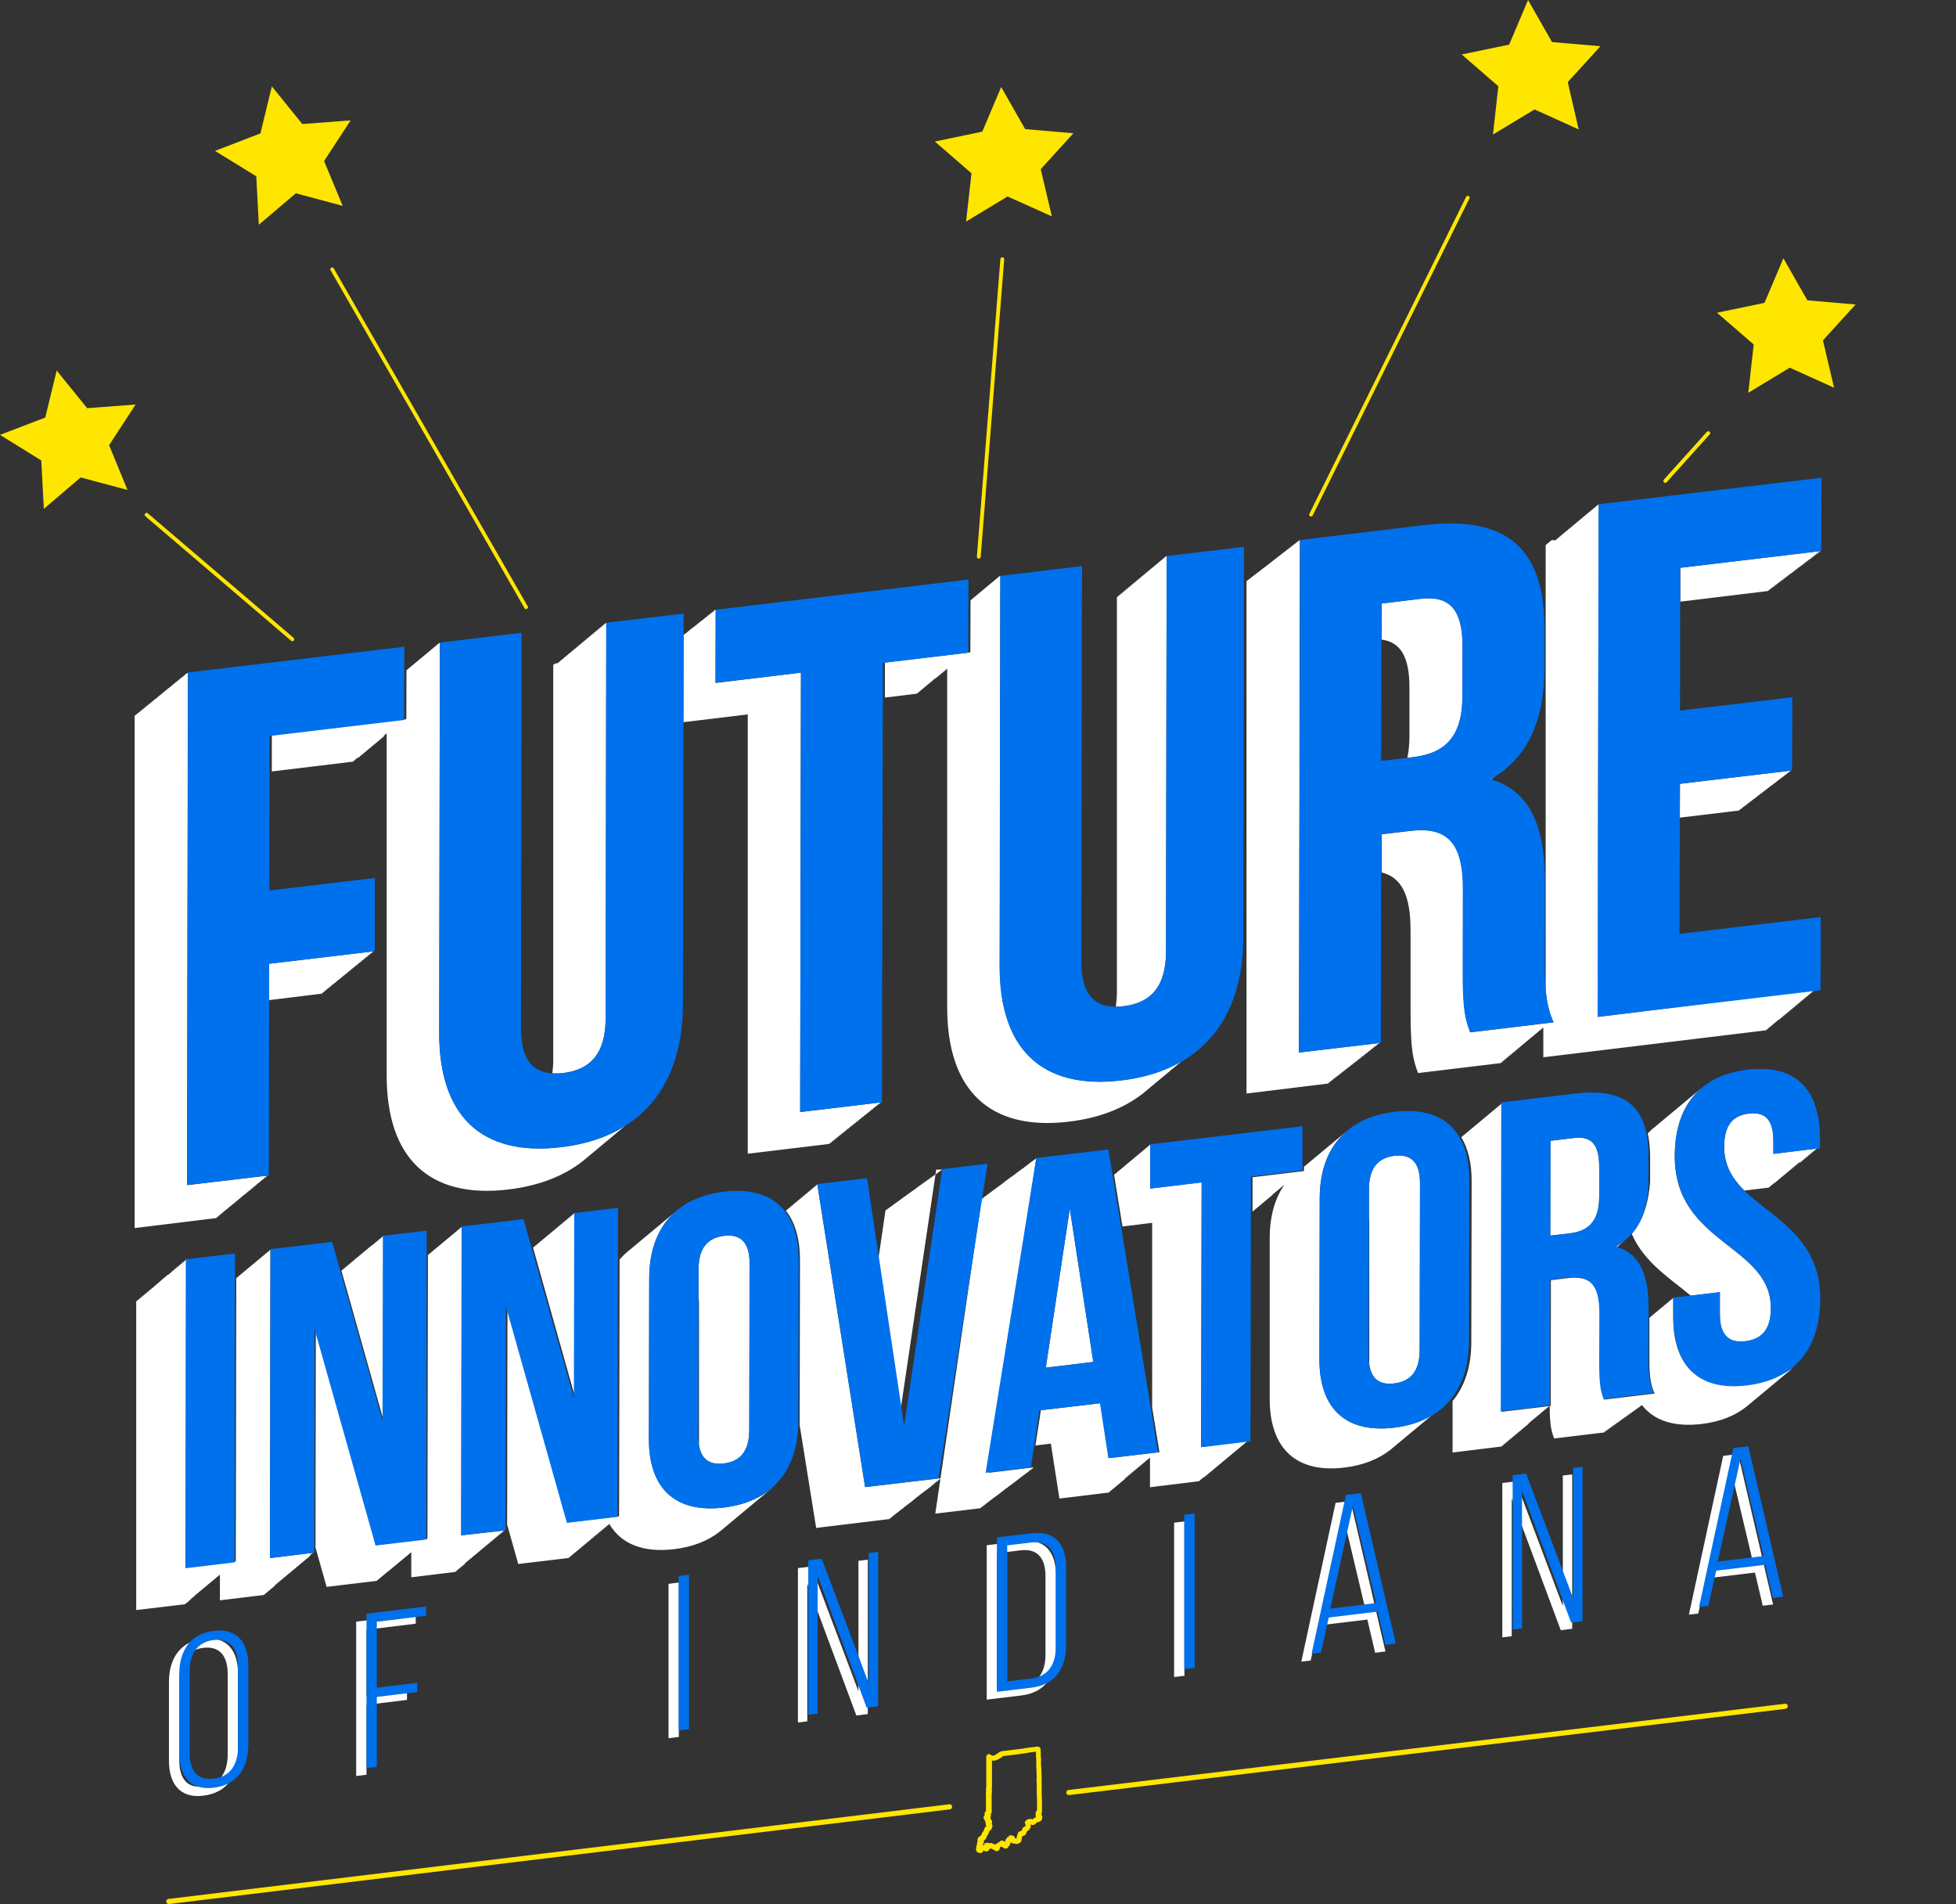 <?xml version="1.0" encoding="utf-8"?>
<!-- Generator: Adobe Illustrator 21.1.0, SVG Export Plug-In . SVG Version: 6.00 Build 0)  -->
<svg version="1.1" id="Layer_1" xmlns="http://www.w3.org/2000/svg" xmlns:xlink="http://www.w3.org/1999/xlink" x="0px" y="0px"
	 viewBox="0 0 1231.8 1198.9" style="enable-background:new 0 0 1231.8 1198.9;" xml:space="preserve">
<rect x="0" y="0" width="1231.8" height="1198.9" fill="#333333" stroke="none"/>
<style type="text/css">
	.st0{fill:#FFFFFF;}
	.st1{fill:#0071ED;}
	.st2{fill:#FFE600;}
</style>
<g>
	<g>
		<path class="st0" d="M290.4,966.7l0.3-194.2l-0.2,0v0.4l-0.6,0.1v0.4l-0.6,0.1v0.4l-0.6,0.1v0.4l-0.6,0.1v0.4l-0.6,0.1v0.4
			l-0.6,0.1v0.4l-0.6,0.1v0.4l-0.6,0.1v0.4l-0.6,0.1v0.4l-0.6,0.1v0.4l-0.6,0.1v0.4l-0.6,0.1v0.4l-0.6,0.1v0.4l-0.6,0.1v0.4
			l-0.6,0.1v0.4l-0.6,0.1v0.4l-0.6,0.1v0.4l-0.6,0.1v0.4l-0.6,0.1v0.4l-0.6,0.1v0.4l-0.6,0.1v0.4l-0.6,0.1v0.4l-0.6,0.1v0.4
			l-0.6,0.1v0.4l-0.6,0.1v0.4l-0.6,0.1v0.4l-0.6,0.1v0.4l-0.6,0.1v0.4l-0.6,0.1l0,0.4l-0.6,0.1v0.4l-0.6,0.1v0.4l-0.6,0.1v0.4
			l-0.6,0.1v0.4l-0.6,0.1v0.4l-0.6,0.1l0,0.4h0l-0.3,178.5l-31.9,3.8l-38.4-136.2l-0.2,137.8l7,24.8l31.8-3.8v-0.4l0.6-0.1v-0.4
			l0.6-0.1v-0.4l0.6-0.1v-0.4l0.6-0.1v-0.4l0.6-0.1v-0.4l0.6-0.1v-0.4l0.6-0.1v-0.4l0.6-0.1v-0.4l0.6-0.1v-0.4l0.6-0.1v-0.4l0.6-0.1
			v-0.4l0.6-0.1V989l0.6-0.1v-0.4l0.6-0.1V988l0.6-0.1v-0.4l0.6-0.1V987l0.6-0.1v-0.4l0.6-0.1V986l0.6-0.1v-0.4l0.6-0.1v-0.4
			l0.6-0.1v-0.4l0.6-0.1v-0.4l0.6-0.1v-0.4l0.6-0.1v-0.4l0.6-0.1v-0.4l0.6-0.1v-0.4l0.6-0.1v-0.4l0.6-0.1v-0.4l0.6-0.1v-0.4l0.6-0.1
			v-0.4l0.6-0.1v-0.4l0.6-0.1v-0.4l0.6-0.1v-0.4l0.6-0.1v-0.4l0.6-0.1v-0.4l0.5-0.1v15.7l27.9-3.4v-0.4l0.6-0.1v-0.4l0.6-0.1v-0.4
			l0.6-0.1v-0.4l0.6-0.1v-0.4l0.6-0.1v-0.4l0.6-0.1v-0.4l0.6-0.1v-0.4l0.6-0.1v-0.4l0.6-0.1v-0.4l0.6-0.1V984l0.6-0.1v-0.4l0.6-0.1
			V983l0.6-0.1v-0.4l0.6-0.1V982l0.6-0.1v-0.4l0.6-0.1V981l0.6-0.1v-0.4l0.6-0.1V980l0.6-0.1v-0.4l0.6-0.1v-0.4l0.6-0.1v-0.4
			l0.6-0.1v-0.4l0.6-0.1v-0.4l0.6-0.1v-0.4l0.6-0.1v-0.4l0.6-0.1v-0.4l0.6-0.1v-0.4l0.6-0.1v-0.4l0.6-0.1v-0.4l0.6-0.1v-0.4l0.6-0.1
			v-0.4l0.6-0.1v-0.4l0.6-0.1v-0.4l0.6-0.1v-0.4l0.6-0.1v-0.4l0.6-0.1v-0.4l0.6-0.1v-0.4l0.6-0.1v-0.4l0.6-0.1v-0.4l0.6-0.1v-0.4
			l0.6-0.1v-0.4l0.6-0.1v-0.4l0.6-0.1v-0.4l0.6-0.1v-0.4l0.6-0.1v-0.4l0.6-0.1v-0.4l0.6-0.1v-0.4l0.6-0.1v-0.4l0.6-0.1v-0.4l0.6-0.1
			v-0.4l0.6-0.1v-0.2L290.4,966.7z M361.3,764v0.4l-0.6,0.1v0.4l-0.6,0.1l0,0.4l-0.6,0.1v0.4l-0.6,0.1v0.4l-0.6,0.1v0.4l-0.6,0.1
			v0.4l-0.6,0.1v0.4l-0.6,0.1v0.4l-0.6,0.1v0.4l-0.6,0.1v0.4l-0.6,0.1v0.4l-0.6,0.1v0.4l-0.6,0.1v0.4l-0.6,0.1v0.4l-0.6,0.1v0.4
			l-0.6,0.1v0.4l-0.6,0.1v0.4l-0.6,0.1v0.4l-0.6,0.1v0.4l-0.6,0.1v0.4l-0.6,0.1v0.4l-0.6,0.1v0.4l-0.6,0.1v0.4l-0.6,0.1v0.4
			l-0.6,0.1v0.4l-0.6,0.1v0.4l-0.6,0.1v0.4l-0.6,0.1v0.4l-0.6,0.1v0.4l-0.6,0.1v0.4l-0.6,0.1v0.4l-0.6,0.1v0.4l-0.6,0.1v0.4
			l-0.6,0.1v0.4l-0.6,0.1v0.4l-0.6,0.1v0.4l-0.6,0.1v0.4l-0.6,0.1v0.4l-0.6,0.1v0.4l-0.6,0.1v0.4l-0.6,0.1v0.4l-0.6,0.1v0.4
			l-0.4,0.1l26.5,94.3l0.2-116.2L361.3,764z M544.8,936.3l-30.1-190.6l-0.2,0l0.1,0.4l-0.7,0.1l0.1,0.4l-0.7,0.1l0.1,0.4l-0.7,0.1
			l0.1,0.4l-0.7,0.1l0.1,0.4l-0.7,0.1l0.1,0.4l-0.7,0.1l0.1,0.4l-0.7,0.1l0.1,0.4l-0.7,0.1l0.1,0.4l-0.7,0.1l0.1,0.4l-0.7,0.1
			l0.1,0.4l-0.7,0.1l0.1,0.4l-0.7,0.1l0.1,0.4l-0.7,0.1l0.1,0.4l-0.7,0.1l0.1,0.4l-0.7,0.1l0.1,0.4l-0.7,0.1l0.1,0.4l-0.7,0.1
			l0.1,0.4l-0.7,0.1l0.1,0.4l-0.7,0.1l0.1,0.4l-0.7,0.1l0.1,0.4l-0.7,0.1l0.1,0.4l-0.7,0.1l0.1,0.4l-0.7,0.1l0.1,0.4l-0.7,0.1
			l0.1,0.4l-0.7,0.1l0.1,0.4l-0.7,0.1l0.1,0.4l-0.7,0.1l0.1,0.4l-0.7,0.1l0.1,0.4l-0.7,0.1l0.1,0.4l-0.7,0.1l0.1,0.4l-0.7,0.1
			l0.1,0.4l-0.7,0.1l0.1,0.4l-0.5,0.1c5.9,7.4,8.9,17.9,8.9,31.2l-0.2,101.1c0,0.9,0,1.8,0,2.7l10.4,64.8l46.2-5.6l0.1-0.4l0.6-0.1
			l0.1-0.4l0.5-0.1l0.1-0.4l0.5-0.1l0.1-0.4l0.5-0.1l0.1-0.4l0.5-0.1l0.1-0.4l0.6-0.1l0.1-0.4l0.5-0.1l0.1-0.4l0.6-0.1l0.1-0.4
			l0.5-0.1l0.1-0.4l0.5-0.1l0.1-0.4l0.6-0.1l0.1-0.4l0.5-0.1l0.1-0.4l0.6-0.1l0.1-0.4l0.5-0.1l0.1-0.4l0.5-0.1l0.1-0.4l0.6-0.1
			l0.1-0.4l0.5-0.1l0.1-0.4l0.6-0.1l0.1-0.4l0.5-0.1l0.1-0.4l0.6-0.1l0.1-0.4l0.6-0.1l0.1-0.4l0.5-0.1l0.1-0.4l0.5-0.1l0.1-0.4
			l0.5-0.1l0.1-0.4l0.5-0.1l0.1-0.4l0.5-0.1l0.1-0.4l0.5-0.1l0.1-0.4l0.6-0.1l0.1-0.4l0.5-0.1l0.1-0.4l0.5-0.1l0.1-0.4l0.5-0.1
			l0.1-0.4l0.6-0.1l0.1-0.4l0.6-0.1l0.1-0.4l0.5-0.1l0.1-0.4l0.6-0.1l0.1-0.4l0.6-0.1l0.1-0.4l0.6-0.1l0.1-0.4l0.5-0.1l0.1-0.4
			l0.5-0.1l0.1-0.4l0.6-0.1l0.1-0.4l0.5-0.1l0.1-0.4l0.5-0.1l0.1-0.4l0.5-0.1l0.1-0.4l0.5-0.1l0.1-0.4l0.5-0.1l0.1-0.4l0.5-0.1
			l0.1-0.4l0.6-0.1l0.1-0.4l0.5-0.1l0.1-0.4l0.5-0.1l0.1-0.4l0.6-0.1l0.1-0.4l0.6-0.1l0-0.2L544.8,936.3z M593.1,736.4l-0.1,0.4
			l-0.6,0.1l-0.1,0.4l-0.6,0.1l-0.1,0.4l-0.6,0.1l-0.1,0.4l-0.6,0.1l-0.1,0.4l-0.6,0.1l-0.1,0.4l-0.6,0.1l-0.1,0.4l-0.6,0.1
			l-0.1,0.4l-0.6,0.1l-0.1,0.4l-0.6,0.1l-0.1,0.4l-0.6,0.1l-0.1,0.4l-0.6,0.1l-0.1,0.4l-0.6,0.1l-0.1,0.4l-0.6,0.1l-0.1,0.4
			l-0.6,0.1l-0.1,0.4l-0.6,0.1l-0.1,0.4l-0.6,0.1l-0.1,0.4l-0.6,0.1l-0.1,0.4l-0.6,0.1l-0.1,0.4l-0.6,0.1l-0.1,0.4l-0.6,0.1
			l-0.1,0.4l-0.6,0.1l-0.1,0.4l-0.6,0.1l-0.1,0.4l-0.5,0.1l-0.1,0.4l-0.6,0.1l-0.1,0.4l-0.6,0.1l-0.1,0.4l-0.6,0.1l-0.1,0.4
			l-0.6,0.1l-0.1,0.4l-0.6,0.1l-0.1,0.4l-0.6,0.1l-0.1,0.4l-0.6,0.1l-0.1,0.4l-0.6,0.1l-0.1,0.4l-0.6,0.1l-0.1,0.4l-0.6,0.1
			l-0.1,0.4l-0.6,0.1l-0.1,0.4l-0.6,0.1l-0.1,0.4l-0.6,0.1l-0.1,0.4l-0.5,0.1l-0.1,0.4l-0.6,0.1l-0.1,0.4l-0.6,0.1l-0.1,0.4
			l-0.6,0.1l-0.1,0.4l-0.6,0.1l-0.1,0.4l-0.6,0.1l-0.1,0.4l-0.6,0.1l-0.1,0.4l-0.5,0.1l-0.1,0.4l-0.6,0.1l-0.1,0.4l-0.6,0.1
			l-0.1,0.4l-0.6,0.1l-0.1,0.4l-0.6,0.1l-0.1,0.4l-0.6,0.1l-0.1,0.4l-0.6,0.1l-0.1,0.4l-0.6,0.1l-6.1,41.6l14.1,94.1l23.9-161.2
			L593.1,736.4z M455.7,949.2c-30.5,3.6-47.1-12.2-47-43.3l0.2-101.1c0-17.7,5.4-31.7,15.7-41.2c-0.2,0.2-0.4,0.3-0.6,0.5
			c-0.2,0.2-0.4,0.3-0.6,0.5c-0.2,0.2-0.4,0.3-0.6,0.5c-0.2,0.2-0.4,0.3-0.6,0.5c-0.2,0.2-0.4,0.3-0.6,0.5c-0.2,0.2-0.4,0.3-0.6,0.5
			c-0.2,0.2-0.4,0.3-0.6,0.5c-0.2,0.2-0.4,0.3-0.6,0.5c-0.2,0.2-0.4,0.3-0.6,0.5c-0.2,0.2-0.4,0.3-0.6,0.5c-0.2,0.2-0.4,0.3-0.6,0.5
			c-0.2,0.2-0.4,0.3-0.6,0.5c-0.2,0.2-0.4,0.3-0.6,0.5c-0.2,0.2-0.4,0.3-0.6,0.5c-0.2,0.2-0.4,0.3-0.6,0.5c-0.2,0.2-0.4,0.3-0.6,0.5
			c-0.2,0.2-0.4,0.3-0.6,0.5c-0.2,0.2-0.4,0.3-0.6,0.5c-0.2,0.2-0.4,0.3-0.6,0.5c-0.2,0.2-0.4,0.3-0.6,0.5c-0.2,0.2-0.4,0.3-0.6,0.5
			c-0.2,0.2-0.4,0.3-0.6,0.5c-0.2,0.2-0.4,0.3-0.6,0.5c-0.2,0.2-0.4,0.3-0.6,0.5c-0.2,0.2-0.4,0.3-0.6,0.5c-0.2,0.2-0.4,0.3-0.6,0.5
			c-0.2,0.2-0.4,0.3-0.6,0.5c-0.2,0.2-0.4,0.3-0.6,0.5c-0.2,0.2-0.4,0.3-0.6,0.5c-0.2,0.2-0.4,0.3-0.6,0.5c-0.2,0.2-0.4,0.3-0.6,0.5
			c-0.2,0.2-0.4,0.3-0.6,0.5c-0.2,0.2-0.4,0.3-0.6,0.5c-0.2,0.2-0.4,0.3-0.6,0.5c-0.2,0.2-0.4,0.3-0.6,0.5c-0.2,0.2-0.4,0.3-0.6,0.5
			c-0.2,0.2-0.4,0.3-0.6,0.5c-0.2,0.2-0.4,0.3-0.6,0.5c-0.2,0.2-0.4,0.3-0.6,0.5c-0.2,0.2-0.4,0.3-0.6,0.5c-0.2,0.2-0.4,0.3-0.6,0.5
			c-0.2,0.2-0.4,0.3-0.6,0.5c-0.2,0.2-0.4,0.3-0.6,0.5c-0.2,0.2-0.4,0.3-0.6,0.5c-0.2,0.2-0.4,0.3-0.6,0.5c-0.2,0.2-0.4,0.3-0.6,0.5
			c-2.5,1.9-4.8,4.1-6.8,6.4l-0.3,161.7l-31.9,3.8l-38.4-136.2l-0.2,137.6l7,24.8l31.9-3.8v-0.4l0.6-0.1v-0.4l0.6-0.1v-0.4l0.6-0.1
			v-0.4l0.6-0.1v-0.4l0.6-0.1v-0.4l0.6-0.1v-0.4l0.6-0.1v-0.4l0.6-0.1v-0.4l0.6-0.1V976l0.6-0.1v-0.4l0.6-0.1V975l0.6-0.1v-0.4
			l0.6-0.1V974l0.6-0.1v-0.4l0.6-0.1V973l0.6-0.1v-0.4l0.6-0.1V972l0.6-0.1v-0.4l0.6-0.1l0-0.4l0.6-0.1v-0.4l0.6-0.1V970l0.6-0.1
			v-0.4l0.6-0.1v-0.4l0.6-0.1v-0.4l0.6-0.1v-0.4l0.6-0.1v-0.4l0.6-0.1v-0.4l0.6-0.1v-0.4l0.6-0.1v-0.4l0.6-0.1v-0.4l0.6-0.1v-0.4
			l0.6-0.1v-0.4l0.6-0.1v-0.4l0.6-0.1v-0.4l0.6-0.1v-0.4l0.6-0.1v-0.4l0.6-0.1v-0.4l0.6-0.1v-0.4l0.6-0.1v-0.4l0.6-0.1v-0.4l0.6-0.1
			v-0.4l0.6-0.1v-0.4l0.2,0c7.4,12.6,21.2,18.2,40.8,15.9c11.7-1.4,21.3-5.2,28.8-11.1c0.2-0.2,0.4-0.3,0.6-0.5
			c0.2-0.2,0.4-0.3,0.6-0.5c0.2-0.2,0.4-0.3,0.6-0.5c0.2-0.2,0.4-0.3,0.6-0.5c0.2-0.2,0.4-0.3,0.6-0.5c0.2-0.2,0.4-0.3,0.6-0.5
			c0.2-0.2,0.4-0.4,0.6-0.5c0.2-0.2,0.4-0.3,0.6-0.5c0.2-0.2,0.4-0.3,0.6-0.5c0.2-0.2,0.4-0.3,0.6-0.5c0.2-0.2,0.4-0.3,0.6-0.5
			c0.2-0.2,0.4-0.3,0.6-0.5c0.2-0.2,0.4-0.3,0.6-0.5c0.2-0.2,0.4-0.3,0.6-0.5c0.2-0.2,0.4-0.3,0.6-0.5c0.2-0.2,0.4-0.3,0.6-0.5
			c0.2-0.2,0.4-0.3,0.6-0.5c0.2-0.2,0.4-0.3,0.6-0.5c0.2-0.2,0.4-0.3,0.6-0.5c0.2-0.2,0.4-0.3,0.6-0.5c0.2-0.2,0.4-0.3,0.6-0.5
			c0.2-0.2,0.4-0.3,0.6-0.5c0.2-0.2,0.4-0.3,0.6-0.5c0.2-0.2,0.4-0.3,0.6-0.5c0.2-0.2,0.4-0.3,0.6-0.5c0.2-0.2,0.4-0.3,0.6-0.5
			c0.2-0.2,0.4-0.3,0.6-0.5c0.2-0.2,0.4-0.3,0.6-0.5c0.2-0.2,0.4-0.3,0.6-0.5c0.2-0.2,0.4-0.3,0.6-0.5c0.2-0.2,0.4-0.3,0.6-0.5
			c0.2-0.2,0.4-0.3,0.6-0.5c0.2-0.2,0.4-0.3,0.6-0.5c0.2-0.2,0.4-0.3,0.6-0.5c0.2-0.2,0.4-0.3,0.6-0.5c0.2-0.2,0.4-0.3,0.6-0.5
			c0.2-0.2,0.4-0.3,0.6-0.5c0.2-0.2,0.4-0.3,0.6-0.5c0.2-0.2,0.4-0.3,0.6-0.5c0.2-0.2,0.4-0.3,0.6-0.5c0.2-0.2,0.4-0.3,0.6-0.5
			c0.2-0.2,0.4-0.3,0.6-0.5c0.2-0.2,0.4-0.3,0.6-0.5c0.2-0.2,0.4-0.3,0.6-0.5c0.2-0.2,0.4-0.3,0.6-0.5c0.2-0.2,0.4-0.3,0.6-0.5
			c0.2-0.2,0.4-0.3,0.6-0.5c0.2-0.2,0.4-0.3,0.6-0.5c0.2-0.2,0.4-0.3,0.6-0.5s0.4-0.3,0.6-0.5c1.4-1,2.7-2.1,3.9-3.3
			C479.7,942.9,469,947.6,455.7,949.2z M456,778.1c-9.9,1.2-16.1,7.2-16.1,21.1l0,17.8c0.2,1.3,0.3,2.8,0.3,4.4V910
			c1.6,9.3,7.3,12.4,15.6,11.4c9.9-1.2,16.1-7.2,16.1-21.1l0.2-105C472,781.4,465.9,776.9,456,778.1z M240.9,778.4v0.4l-0.6,0.1v0.4
			l-0.6,0.1l0,0.4l-0.6,0.1v0.4l-0.6,0.1v0.4l-0.6,0.1v0.4l-0.6,0.1v0.4l-0.6,0.1v0.4l-0.6,0.1v0.4l-0.6,0.1v0.4l-0.6,0.1v0.4
			L234,784v0.4l-0.6,0.1v0.4l-0.6,0.1v0.4l-0.6,0.1v0.4l-0.6,0.1v0.4l-0.6,0.1v0.4l-0.6,0.1v0.4l-0.6,0.1v0.4l-0.6,0.1v0.4l-0.6,0.1
			v0.4l-0.6,0.1v0.4l-0.6,0.1v0.4l-0.6,0.1v0.4l-0.6,0.1v0.4l-0.6,0.1v0.4l-0.6,0.1v0.4l-0.6,0.1v0.4l-0.6,0.1v0.4l-0.6,0.1l0,0.4
			l-0.6,0.1v0.4l-0.6,0.1v0.4l-0.6,0.1v0.4l-0.6,0.1v0.4l-0.6,0.1v0.4l-0.6,0.1v0.4l-0.6,0.1v0.4l-0.6,0.1v0.4l-0.6,0.1v0.4
			l-0.6,0.1v0.4l-0.6,0.1v0.4l-0.6,0.1v0.4l-0.6,0.1v0.4l-0.4,0l26.5,94.2l0.2-116.2L240.9,778.4z M170,981l0.3-194.2l-0.2,0v0.4
			l-0.6,0.1v0.4l-0.6,0.1v0.4l-0.6,0.1v0.4l-0.6,0.1v0.4l-0.6,0.1v0.4l-0.6,0.1v0.4l-0.6,0.1v0.4l-0.6,0.1v0.4l-0.6,0.1v0.4
			l-0.6,0.1v0.4l-0.6,0.1v0.4l-0.6,0.1v0.4l-0.6,0.1v0.4l-0.6,0.1v0.4l-0.6,0.1l0,0.4l-0.6,0.1v0.4l-0.6,0.1v0.4l-0.6,0.1v0.4
			l-0.6,0.1v0.4l-0.6,0.1v0.4l-0.6,0.1v0.4l-0.6,0.1v0.4l-0.6,0.1l0,0.4l-0.6,0.1v0.4l-0.6,0.1v0.4l-0.6,0.1v0.4l-0.6,0.1v0.4
			l-0.6,0.1v0.4l-0.6,0.1v0.4l-0.6,0.1v0.4l-0.6,0.1v0.4l-0.6,0.1v0.4l-0.6,0.1v0.4l-0.6,0.1v0.4l-0.6,0.1v0.4l-0.3,0l-0.3,178.4
			l-31,3.7l0.3-194.2l-0.2,0v0.4l-0.6,0.1v0.4l-0.6,0.1l0,0.4l-0.6,0.1v0.4l-0.6,0.1v0.4l-0.6,0.1v0.4l-0.6,0.1v0.4l-0.6,0.1v0.4
			l-0.6,0.1v0.4l-0.6,0.1v0.4l-0.6,0.1v0.4l-0.6,0.1v0.4l-0.6,0.1v0.4l-0.6,0.1v0.4l-0.6,0.1v0.4l-0.6,0.1v0.4l-0.6,0.1v0.5
			l-0.6,0.1v0.4l-0.6,0.1v0.4L105,803v0.4l-0.6,0.1v0.4l-0.6,0.1v0.4l-0.6,0.1l0,0.4l-0.6,0.1v0.4l-0.6,0.1v0.4l-0.6,0.1v0.4
			l-0.6,0.1v0.5l-0.6,0.1v0.4l-0.6,0.1v0.4l-0.6,0.1v0.4l-0.6,0.1v0.4l-0.6,0.1v0.5l-0.6,0.1v0.4l-0.6,0.1v0.4l-0.6,0.1v0.4
			l-0.6,0.1v0.4l-0.6,0.1v0.4l-0.6,0.1v0.4l-0.6,0.1v0.4l-0.6,0.1v0.4l-0.6,0.1v0.4l-0.6,0.1v0.4l-0.6,0.1v0.4l-0.6,0.1v0.4
			l-0.6,0.1v0.4l-0.6,0.1v0.4l-0.6,0.1v0.4l-0.6,0.1v0.4l-0.6,0.1v0.4l-0.6,0.1v0.4l-0.6,0.1v0.4l-0.6,0.1v194.5l31-3.7v-0.4
			l0.6-0.1v-0.4l0.6-0.1v-0.4l0.6-0.1v-0.4l0.6-0.1v-0.5l0.6-0.1v-0.4l0.6-0.1v-0.5l0.6-0.1v-0.4l0.6-0.1v-0.4l0.6-0.1v-0.4l0.6-0.1
			v-0.5l0.6-0.1v-0.4l0.6-0.1v-0.4l0.6-0.1v-0.4l0.6-0.1v-0.4l0.6-0.1v-0.4l0.6-0.1v-0.4l0.6-0.1v-0.4l0.6-0.1v-0.4l0.6-0.1v-0.4
			l0.6-0.1v-0.4l0.6-0.1v-0.4l0.6-0.1v-0.4l0.6-0.1v-0.4l0.6-0.1v-0.4l0.6-0.1v-0.4l0.6-0.1v-0.4l0.6-0.1v-0.4l0.6-0.1l0-0.4
			l0.6-0.1v-0.4l0.6-0.1v-0.4l0.6-0.1v-0.4l0.6-0.1v-0.4l0.6-0.1v-0.4l0.6-0.1v-0.4l0.6-0.1v-0.4l0.6-0.1v-0.4l0.1,0v16.3l27.9-3.4
			v-0.4l0.6-0.1v-0.4l0.6-0.1v-0.4l0.6-0.1v-0.4l0.6-0.1v-0.4l0.6-0.1v-0.4l0.6-0.1v-0.4l0.6-0.1v-0.4l0.6-0.1v-0.4l0.6-0.1v-0.4
			l0.6-0.1v-0.4l0.6-0.1V998l0.6-0.1v-0.4l0.6-0.1V997l0.6-0.1v-0.4l0.6-0.1V996l0.6-0.1v-0.4l0.6-0.1V995l0.6-0.1v-0.4l0.6-0.1
			v-0.4l0.6-0.1v-0.4l0.6-0.1v-0.4l0.6-0.1v-0.4l0.6-0.1v-0.4l0.6-0.1v-0.4l0.6-0.1l0-0.4l0.6-0.1v-0.4l0.6-0.1v-0.4l0.6-0.1v-0.4
			l0.6-0.1v-0.4l0.6-0.1v-0.4l0.6-0.1v-0.4l0.6-0.1v-0.4l0.6-0.1v-0.4l0.6-0.1v-0.4l0.6-0.1v-0.4l0.6-0.1v-0.4l0.6-0.1v-0.4l0.6-0.1
			v-0.4l0.6-0.1v-0.4l0.6-0.1v-0.4l0.6-0.1v-0.4l0.6-0.1v-0.4l0.6-0.1v-0.4l0.6-0.1v-0.4l0.6-0.1v-0.4l0.6-0.1v-0.4l0.6-0.1v-0.4
			l0.6-0.1V979l0.6-0.1v-0.4l0.6-0.1V978l0.6-0.1v-0.2L170,981z"/>
		<path class="st0" d="M1017.7,785c0.2,0.1,0.3,0.1,0.5,0.2c0,0,0,0,0.1,0c0.2-0.2,0.4-0.3,0.6-0.5c0.2-0.2,0.4-0.3,0.6-0.5
			c0.2-0.2,0.4-0.3,0.6-0.5c0.2-0.2,0.4-0.3,0.6-0.5c0.2-0.2,0.4-0.3,0.6-0.5c0.2-0.2,0.4-0.3,0.6-0.5c0.2-0.1,0.4-0.3,0.6-0.5
			C1021.1,782.9,1019.4,784,1017.7,785z M1017.7,785c0.2,0.1,0.3,0.1,0.5,0.2c0,0,0,0,0.1,0c0.2-0.2,0.4-0.3,0.6-0.5
			c0.2-0.2,0.4-0.3,0.6-0.5c0.2-0.2,0.4-0.3,0.6-0.5c0.2-0.2,0.4-0.3,0.6-0.5c0.2-0.2,0.4-0.3,0.6-0.5c0.2-0.2,0.4-0.3,0.6-0.5
			c0.2-0.1,0.4-0.3,0.6-0.5C1021.1,782.9,1019.4,784,1017.7,785z M1017.7,785c0.2,0.1,0.3,0.1,0.5,0.2c0,0,0,0,0.1,0
			c0.2-0.2,0.4-0.3,0.6-0.5c0.2-0.2,0.4-0.3,0.6-0.5c0.2-0.2,0.4-0.3,0.6-0.5c0.2-0.2,0.4-0.3,0.6-0.5c0.2-0.2,0.4-0.3,0.6-0.5
			c0.2-0.2,0.4-0.3,0.6-0.5c0.2-0.1,0.4-0.3,0.6-0.5C1021.1,782.9,1019.4,784,1017.7,785z M673.7,761l-15.1,100.1l29.9-3.6
			L673.7,761z M673.7,761l-15.1,100.1l29.9-3.6L673.7,761z M756.4,911.1l0.3-166.7l-32.4,3.9l0-27.6l-0.2,0v0.4l-0.6,0.1l0,0.4
			l-0.6,0.1v0.4l-0.6,0.1v0.4l-0.6,0.1v0.4l-0.6,0.1v0.4l-0.6,0.1v0.4l-0.6,0.1v0.4l-0.6,0.1v0.4l-0.6,0.1v0.4l-0.6,0.1v0.4
			l-0.6,0.1v0.4l-0.6,0.1v0.4l-0.6,0.1v0.4l-0.6,0.1v0.4l-0.6,0.1v0.4l-0.6,0.1v0.4l-0.6,0.1v0.4l-0.6,0.1v0.4l-0.6,0.1v0.4
			l-0.6,0.1v0.4l-0.6,0.1v0.4l-0.6,0.1v0.4l-0.6,0.1v0.4l-0.6,0.1v0.4l-0.6,0.1v0.4l-0.6,0.1v0.4l-0.6,0.1v0.4l-0.6,0.1v0.4
			l-0.6,0.1v0.4l-0.6,0.1l0,0.4l-0.6,0.1v0.4l-0.6,0.1v0.4l-0.6,0.1v0.4l-0.6,0.1v0.4l-0.6,0.1v0.4l-0.6,0.1v0.4l-0.6,0.1v0.4
			l-0.3,0l5.3,32.6l18.7-2.3v116.3l4.6,28.1l-31.3,3.7l-5.3-34.6l-38.1,4.5l-3.4,22.2l9.7-1.2l5.4,34.6l31.3-3.8l-0.1-0.4l0.7-0.1
			l-0.1-0.4l0.7-0.1l-0.1-0.4l0.7-0.1l-0.1-0.4l0.7-0.1l-0.1-0.4l0.7-0.1l-0.1-0.4l0.7-0.1l-0.1-0.4l0.7-0.1l-0.1-0.4l0.7-0.1
			l-0.1-0.4l0.7-0.1l-0.1-0.4l0.7-0.1l-0.1-0.4l0.7-0.1l-0.1-0.4l0.7-0.1l-0.1-0.4l0.7-0.1l-0.1-0.4l0.7-0.1l-0.1-0.4l0.7-0.1
			l-0.1-0.4l0.7-0.1l-0.1-0.4l0.7-0.1L708,931l0.7-0.1l-0.1-0.4l0.7-0.1l-0.1-0.4l0.7-0.1l-0.1-0.4l0.7-0.1l-0.1-0.4l0.7-0.1
			l-0.1-0.4l0.7-0.1l-0.1-0.4l0.7-0.1l-0.1-0.4l0.7-0.1l-0.1-0.4l0.7-0.1l-0.1-0.4l0.7-0.1l-0.1-0.4l0.7-0.1l-0.1-0.4l0.7-0.1
			l-0.1-0.4l0.7-0.1l-0.1-0.4l0.7-0.1l-0.1-0.4l0.7-0.1l-0.1-0.4l0.7-0.1l-0.1-0.4l0.7-0.1l-0.1-0.4l0.7-0.1l-0.1-0.4l0.7-0.1
			l-0.1-0.4l0.7-0.1l-0.1-0.4l0.7-0.1l-0.1-0.4l0.7-0.1l-0.1-0.4l0.7-0.1l-0.1-0.4l0.7-0.1l-0.1-0.4l0.7-0.1l-0.1-0.4l0.7-0.1
			l-0.1-0.4l0.6-0.1v18.5l31-3.8v-0.4l0.6-0.1v-0.4l0.6-0.1v-0.4l0.6-0.1v-0.4l0.6-0.1v-0.4l0.6-0.1V930l0.6-0.1v-0.4l0.6-0.1V929
			l0.6-0.1v-0.4l0.6-0.1V928l0.6-0.1v-0.4l0.6-0.1V927l0.6-0.1v-0.4l0.6-0.1V926l0.6-0.1v-0.4l0.6-0.1l0-0.4l0.6-0.1v-0.4l0.6-0.1
			V924l0.6-0.1v-0.4l0.6-0.1V923l0.6-0.1v-0.4l0.6-0.1v-0.4l0.6-0.1v-0.4l0.6-0.1v-0.4l0.6-0.1v-0.4l0.6-0.1v-0.4l0.6-0.1v-0.4
			l0.6-0.1v-0.4l0.6-0.1v-0.4l0.6-0.1v-0.4l0.6-0.1v-0.4l0.6-0.1v-0.4l0.6-0.1v-0.4l0.6-0.1v-0.4l0.6-0.1v-0.4l0.6-0.1v-0.4l0.6-0.1
			v-0.4l0.6-0.1v-0.4l0.6-0.1v-0.4l0.6-0.1v-0.4l0.6-0.1v-0.4l0.6-0.1v-0.4l0.6-0.1v-0.4l0.6-0.1v-0.4l0.6-0.1l0-0.4l0.6-0.1v-0.4
			l0.6-0.1v-0.4l0.6-0.1v-0.4l0.6-0.1v-0.4l0.6-0.1v-0.4l0.6-0.1v-0.4l0.6-0.1v-0.2L756.4,911.1z M673.7,761l-15.1,100.1l29.9-3.6
			L673.7,761z M673.7,761l-15.1,100.1l29.9-3.6L673.7,761z M1017.7,785c0.2,0.1,0.3,0.1,0.5,0.2c0,0,0,0,0.1,0
			c0.2-0.2,0.4-0.3,0.6-0.5c0.2-0.2,0.4-0.3,0.6-0.5c0.2-0.2,0.4-0.3,0.6-0.5c0.2-0.2,0.4-0.3,0.6-0.5c0.2-0.2,0.4-0.3,0.6-0.5
			c0.2-0.2,0.4-0.3,0.6-0.5c0.2-0.1,0.4-0.3,0.6-0.5C1021.1,782.9,1019.4,784,1017.7,785z M991.3,716.5l-14.9,1.8l-0.1,59.7
			l12.1-1.4c11.6-1.4,18.6-7.2,18.6-22.8l0-19.2C1007.1,720.7,1002.3,715.2,991.3,716.5z M1017.7,785c0.2,0.1,0.3,0.1,0.5,0.2
			c0,0,0,0,0.1,0c0.2-0.2,0.4-0.3,0.6-0.5c0.2-0.2,0.4-0.3,0.6-0.5c0.2-0.2,0.4-0.3,0.6-0.5c0.2-0.2,0.4-0.3,0.6-0.5
			c0.2-0.2,0.4-0.3,0.6-0.5c0.2-0.2,0.4-0.3,0.6-0.5c0.2-0.1,0.4-0.3,0.6-0.5C1021.1,782.9,1019.4,784,1017.7,785z M1116.8,726.5
			l0-8.1c0-13.9-5.6-18.5-15.5-17.3c-9.9,1.2-15.5,7.1-15.5,21c0,11.8,5.3,20.2,12.7,27.5l15.6-1.9v-0.4l0.6-0.1v-0.4l0.6-0.1v-0.4
			l0.6-0.1v-0.4l0.6-0.1v-0.4l0.6-0.1V745l0.6-0.1v-0.4l0.6-0.1V744l0.6-0.1v-0.4l0.6-0.1v-0.4l0.6-0.1v-0.4l0.6-0.1v-0.4l0.6-0.1
			v-0.4l0.6-0.1v-0.4l0.6-0.1v-0.4l0.6-0.1v-0.4l0.6-0.1v-0.4l0.6-0.1v-0.4l0.6-0.1v-0.4l0.6-0.1v-0.4l0.6-0.1v-0.4l0.6-0.1v-0.4
			l0.6-0.1v-0.4l0.6-0.1v-0.4l0.6-0.1v-0.4l0.6-0.1v-0.4l0.6-0.1v-0.4l0.6-0.1v-0.4l0.6-0.1v-0.4l0.6-0.1v-0.4l0.6-0.1v-0.4l0.6-0.1
			v-0.4l0.6-0.1V732l0.6-0.1v-0.4l0.6-0.1V731l0.6-0.1v-0.4l0.6-0.1V730l0.6-0.1v-0.4l0.6-0.1v-0.4l0.6-0.1v-0.4l0.6-0.1v-0.4
			l0.6-0.1v-0.4l0.6-0.1v-0.4l0.6-0.1v-0.4l0.6-0.1v-0.4l0.6-0.1v-0.4l0.6-0.1v-0.4l0.6-0.1v-0.4l0.6-0.1v-0.4l0.6-0.1v-0.4l0.6-0.1
			v-0.4l0.6-0.1V723L1116.8,726.5z M1053.7,829l0-11.8l-0.2,0v0.4l-0.6,0.1v0.4l-0.6,0.1v0.4l-0.6,0.1v0.4l-0.6,0.1v0.4l-0.6,0.1
			v0.4l-0.6,0.1v0.4l-0.6,0.1v0.4l-0.6,0.1v0.4l-0.6,0.1v0.4l-0.6,0.1v0.4l-0.6,0.1v0.4l-0.6,0.1v0.4l-0.6,0.1v0.4l-0.6,0.1v0.4
			l-0.6,0.1v0.4l-0.6,0.1v0.4l-0.6,0.1v0.4l-0.6,0.1v0.4l-0.6,0.1v0.4l-0.6,0.1v0.4l-0.6,0.1v0.4l-0.6,0.1v0.4l-0.6,0.1v0.4
			l-0.6,0.1l0,0.4l-0.4,0.1l0,24.5c0,9.4,0.2,16.4,3.3,23.2l-31.6,3.8c-1.7-4.8-2.8-7.7-2.8-23.6l0.1-30.6c0-18.1-6.2-24-20.3-22.3
			l-10.7,1.3l-0.1,79.2l-31,3.7l0.3-194.3l-0.2,0v0.4l-0.6,0.1v0.4l-0.6,0.1v0.4l-0.6,0.1v0.4l-0.6,0.1v0.4l-0.6,0.1v0.4l-0.6,0.1
			v0.4l-0.6,0.1v0.4l-0.6,0.1v0.4l-0.6,0.1v0.4l-0.6,0.1v0.4l-0.6,0.1v0.4l-0.6,0.1v0.4l-0.6,0.1v0.4l-0.6,0.1v0.4l-0.6,0.1v0.4
			l-0.6,0.1v0.4l-0.6,0.1v0.4l-0.6,0.1v0.4l-0.6,0.1v0.4l-0.6,0.1v0.4l-0.6,0.1v0.4l-0.6,0.1v0.4l-0.6,0.1v0.4l-0.6,0.1v0.4
			l-0.6,0.1v0.4l-0.6,0.1v0.4l-0.6,0.1v0.4l-0.6,0.1v0.4l-0.6,0.1v0.4l-0.6,0.1v0.4l-0.6,0.1v0.4l-0.6,0.1v0.4l-0.6,0.1v0.4
			l-0.6,0.1v0.4l-0.6,0.1v0.4l-0.6,0.1v0.4l-0.6,0.1v0.4l-0.6,0.1v0.4l-0.6,0.1v0.4l-0.6,0.1v0.4l-0.6,0.1v0.4l-0.6,0.1v0.4l-0.2,0
			c4.3,7.1,6.6,16.5,6.5,27.9l-0.2,101.1c0,15.3-4.1,27.8-11.8,37.1v32.4l31-3.8v-0.4l0.6-0.1v-0.4l0.6-0.1v-0.4l0.6-0.1v-0.4
			l0.6-0.1v-0.4l0.6-0.1v-0.4l0.6-0.1v-0.4l0.6-0.1v-0.4l0.6-0.1v-0.4l0.6-0.1v-0.4l0.6-0.1v-0.4l0.6-0.1v-0.4l0.6-0.1v-0.4l0.6-0.1
			v-0.4l0.6-0.1v-0.4l0.6-0.1l0-0.4l0.6-0.1v-0.4l0.6-0.1v-0.4l0.6-0.1v-0.4l0.6-0.1v-0.4l0.6-0.1v-0.4l0.6-0.1v-0.4l0.6-0.1v-0.4
			l0.6-0.1v-0.4l0.6-0.1v-0.4l0.6-0.1v-0.4l0.6-0.1v-0.4l0.6-0.1v-0.4l0.6-0.1V896l0.6-0.1v-0.4l0.6-0.1V895l0.6-0.1v-0.4l0.6-0.1
			V894l0.6-0.1v-0.4l0.6-0.1V893l0.6-0.1v-0.4l0.6-0.1v-0.4l0.6-0.1v-0.4l0.6-0.1v-0.4l0.6-0.1v-0.4l0.6-0.1v-0.4l0.6-0.1v-0.4
			l0.6-0.1v-0.4l0.6-0.1v-0.4l0.6-0.1v-0.4l0.6-0.1v-0.4l0.6-0.1v-0.4l0.6-0.1v-0.4l0.6-0.1v-0.4l0.6-0.1v-0.4l0.6-0.1v-0.4l0.1,0
			c0.1,13.2,1.2,16.2,2.8,20.7l31.6-3.8c-0.1-0.1-0.1-0.3-0.1-0.4l0.8-0.1c-0.1-0.1-0.1-0.3-0.1-0.4l0.8-0.1
			c-0.1-0.1-0.1-0.3-0.1-0.4l0.8-0.1c0-0.1-0.1-0.3-0.1-0.4l0.8-0.1c-0.1-0.1-0.1-0.3-0.1-0.4l0.8-0.1c-0.1-0.1-0.1-0.3-0.1-0.4
			l0.8-0.1c-0.1-0.1-0.1-0.3-0.1-0.4l0.8-0.1c-0.1-0.1-0.1-0.3-0.1-0.4l0.8-0.1c-0.1-0.1-0.1-0.3-0.1-0.4l0.8-0.1
			c0-0.1-0.1-0.3-0.1-0.4l0.8-0.1c-0.1-0.1-0.1-0.3-0.1-0.4l0.8-0.1c-0.1-0.1-0.1-0.3-0.1-0.4l0.8-0.1c-0.1-0.1-0.1-0.3-0.1-0.4
			l0.8-0.1c-0.1-0.1-0.1-0.3-0.1-0.4l0.8-0.1c-0.1-0.1-0.1-0.3-0.1-0.4l0.8-0.1c-0.1-0.1-0.1-0.3-0.1-0.4l0.8-0.1
			c-0.1-0.1-0.1-0.3-0.1-0.4l0.8-0.1c-0.1-0.1-0.1-0.3-0.1-0.4l0.8-0.1c-0.1-0.1-0.1-0.3-0.1-0.4l0.8-0.1c-0.1-0.1-0.1-0.3-0.1-0.4
			l0.8-0.1c0-0.1-0.1-0.3-0.1-0.4l0.8-0.1c0-0.1-0.1-0.3-0.1-0.4l0.8-0.1c-0.1-0.1-0.1-0.3-0.1-0.4l0.8-0.1
			c-0.1-0.1-0.1-0.3-0.1-0.4l0.8-0.1c-0.1-0.1-0.1-0.3-0.1-0.4l0.8-0.1c-0.1-0.1-0.1-0.3-0.1-0.4l0.8-0.1c0-0.1-0.1-0.3-0.1-0.4
			l0.8-0.1c-0.1-0.1-0.1-0.3-0.1-0.4l0.8-0.1c-0.1-0.1-0.1-0.3-0.1-0.4l0.8-0.1c-0.1-0.1-0.1-0.3-0.1-0.4l0.8-0.1
			c-0.1-0.1-0.1-0.3-0.1-0.4l0.8-0.1c-0.1-0.1-0.1-0.3-0.1-0.4l0.8-0.1c0-0.1-0.1-0.3-0.1-0.4l0.8-0.1c-0.1-0.1-0.1-0.3-0.1-0.4
			l0.8-0.1c0,0,0-0.1,0-0.1c7.6,9.7,20.2,13.8,37.4,11.8c11.6-1.4,21-5.1,28.3-10.9c0.2-0.2,0.4-0.3,0.6-0.5
			c0.2-0.2,0.4-0.3,0.6-0.5c0.2-0.2,0.4-0.3,0.6-0.5c0.2-0.2,0.4-0.3,0.6-0.5c0.2-0.1,0.4-0.3,0.6-0.5c0.2-0.1,0.4-0.3,0.6-0.5
			c0.2-0.2,0.4-0.3,0.6-0.5c0.2-0.2,0.4-0.3,0.6-0.5c0.2-0.2,0.4-0.3,0.6-0.5c0.2-0.2,0.4-0.3,0.6-0.5c0.2-0.2,0.4-0.3,0.6-0.5
			c0.2-0.2,0.4-0.3,0.6-0.5c0.2-0.2,0.4-0.3,0.6-0.5c0.2-0.2,0.4-0.3,0.6-0.5c0.2-0.2,0.4-0.3,0.6-0.5c0.2-0.2,0.4-0.3,0.6-0.5
			c0.2-0.2,0.4-0.3,0.6-0.5c0.2-0.2,0.4-0.3,0.6-0.5c0.2-0.2,0.4-0.3,0.6-0.5c0.2-0.2,0.4-0.3,0.6-0.5c0.2-0.1,0.4-0.3,0.6-0.5
			c0.2-0.2,0.4-0.3,0.6-0.5c0.2-0.2,0.4-0.3,0.6-0.5c0.2-0.2,0.4-0.3,0.6-0.5c0.2-0.2,0.4-0.3,0.6-0.5c0.2-0.2,0.4-0.3,0.6-0.5
			c0.2-0.2,0.4-0.3,0.6-0.5c0.2-0.2,0.4-0.3,0.6-0.5c0.2-0.2,0.4-0.3,0.6-0.5c0.2-0.2,0.4-0.3,0.6-0.5c0.2-0.2,0.4-0.3,0.6-0.5
			c0.2-0.2,0.4-0.3,0.6-0.5c0.2-0.2,0.4-0.3,0.6-0.5c0.2-0.2,0.4-0.3,0.6-0.5c0.2-0.2,0.4-0.3,0.6-0.5c0.2-0.2,0.4-0.3,0.6-0.5
			c0.2-0.2,0.4-0.3,0.6-0.5c0.2-0.2,0.4-0.3,0.6-0.5c0.2-0.2,0.4-0.3,0.6-0.5c0.2-0.2,0.4-0.3,0.6-0.5c0.2-0.2,0.4-0.3,0.6-0.5
			c0.2-0.2,0.4-0.3,0.6-0.5c0.2-0.2,0.4-0.3,0.6-0.5c0.2-0.2,0.4-0.3,0.6-0.5c0.2-0.2,0.4-0.3,0.6-0.5c0.2-0.2,0.4-0.3,0.6-0.5
			c0.2-0.2,0.4-0.3,0.6-0.5c0.2-0.2,0.4-0.3,0.6-0.5c0.2-0.2,0.4-0.3,0.6-0.5c0.2-0.1,0.4-0.3,0.6-0.5c0.2-0.1,0.4-0.3,0.6-0.4
			c-7.2,5.6-16.6,9.2-28,10.6C1069.4,876,1053.7,860.1,1053.7,829z M1027.6,776.9c7.9,18.1,24.2,28,37.2,38.9l18.3-2.2l0,13.9
			c0,13.9,6.2,18.2,16,17c9.9-1.2,16.1-6.9,16.1-20.8c0.1-40-60.6-40.3-60.5-95.8c0-18.7,5.6-33.2,16.6-42.6
			c-0.1,0.1-0.2,0.2-0.4,0.3c-0.2,0.2-0.4,0.3-0.6,0.5c-0.2,0.2-0.4,0.3-0.6,0.5c-0.2,0.2-0.4,0.3-0.6,0.5c-0.2,0.2-0.4,0.3-0.6,0.5
			c-0.2,0.2-0.4,0.3-0.6,0.5s-0.4,0.3-0.6,0.5c-0.2,0.2-0.4,0.3-0.6,0.5c-0.2,0.2-0.4,0.3-0.6,0.5c-0.2,0.2-0.4,0.3-0.6,0.5
			c-0.2,0.2-0.4,0.3-0.6,0.5c-0.2,0.2-0.4,0.3-0.6,0.5c-0.2,0.2-0.4,0.3-0.6,0.5c-0.2,0.2-0.4,0.3-0.6,0.5c-0.2,0.2-0.4,0.3-0.6,0.5
			c-0.2,0.2-0.4,0.3-0.6,0.5c-0.2,0.2-0.4,0.3-0.6,0.5c-0.2,0.2-0.4,0.3-0.6,0.5c-0.2,0.2-0.4,0.3-0.6,0.5c-0.2,0.2-0.4,0.3-0.6,0.5
			c-0.2,0.2-0.4,0.3-0.6,0.5c-0.2,0.2-0.4,0.3-0.6,0.5c-0.2,0.2-0.4,0.3-0.6,0.5c-0.2,0.2-0.4,0.3-0.6,0.5c-0.2,0.2-0.4,0.3-0.6,0.5
			c-0.2,0.2-0.4,0.3-0.6,0.5c-0.2,0.2-0.4,0.3-0.6,0.5c-0.2,0.2-0.4,0.3-0.6,0.5c-0.2,0.2-0.4,0.3-0.6,0.5c-0.2,0.2-0.4,0.3-0.6,0.5
			c-0.2,0.2-0.4,0.3-0.6,0.5c-0.2,0.2-0.4,0.3-0.6,0.5c-0.2,0.2-0.4,0.3-0.6,0.5c-0.2,0.2-0.4,0.3-0.6,0.5c-0.2,0.2-0.4,0.3-0.6,0.5
			c-0.2,0.2-0.4,0.3-0.6,0.5s-0.4,0.3-0.6,0.5c-0.2,0.2-0.4,0.3-0.6,0.5s-0.4,0.3-0.6,0.5c-0.2,0.2-0.4,0.3-0.6,0.5
			c-0.2,0.2-0.4,0.3-0.6,0.5c-0.2,0.2-0.4,0.3-0.6,0.5c-0.2,0.2-0.4,0.3-0.6,0.5c-0.2,0.2-0.4,0.3-0.6,0.5c-0.2,0.2-0.4,0.3-0.6,0.5
			c-0.2,0.2-0.4,0.3-0.6,0.5c-0.2,0.2-0.4,0.3-0.6,0.5c-0.2,0.2-0.4,0.3-0.6,0.5c-0.2,0.2-0.4,0.3-0.6,0.5c-1.6,1.2-3.1,2.6-4.4,4
			c1,4.5,1.5,9.5,1.5,15.2l0,15.3C1038.1,757.5,1034.7,768.7,1027.6,776.9z M1018.2,785.1c0.2-0.2,0.4-0.3,0.6-0.5
			c0.2-0.2,0.4-0.3,0.6-0.5c0.2-0.2,0.4-0.3,0.6-0.5c0.2-0.2,0.4-0.3,0.6-0.5c0.2-0.2,0.4-0.3,0.6-0.5c0.2-0.2,0.4-0.3,0.6-0.5
			c0.2-0.1,0.4-0.3,0.6-0.5c-1.5,1.2-3.1,2.3-4.8,3.3C1017.9,785,1018,785.1,1018.2,785.1C1018.2,785.1,1018.2,785.1,1018.2,785.1z
			 M1007.1,753.8l0-19.2c0-13.9-4.8-19.4-15.8-18.1l-14.9,1.8l-0.1,59.7l12.1-1.4C1000,775.2,1007,769.3,1007.1,753.8z M1017.7,785
			c0.2,0.1,0.3,0.1,0.5,0.2c0,0,0,0,0.1,0c0.2-0.2,0.4-0.3,0.6-0.5c0.2-0.2,0.4-0.3,0.6-0.5c0.2-0.2,0.4-0.3,0.6-0.5
			c0.2-0.2,0.4-0.3,0.6-0.5c0.2-0.2,0.4-0.3,0.6-0.5c0.2-0.2,0.4-0.3,0.6-0.5c0.2-0.1,0.4-0.3,0.6-0.5
			C1021.1,782.9,1019.4,784,1017.7,785z M877.9,898.9c-30.5,3.6-47.1-12.2-47-43.3l0.2-101.1c0-18.3,5.8-32.7,16.8-42.1
			c-0.1,0.1-0.3,0.2-0.4,0.3c-0.2,0.2-0.4,0.3-0.6,0.5c-0.2,0.2-0.4,0.3-0.6,0.5c-0.2,0.2-0.4,0.3-0.6,0.5c-0.2,0.2-0.4,0.3-0.6,0.5
			s-0.4,0.3-0.6,0.5c-0.2,0.2-0.4,0.3-0.6,0.5c-0.2,0.2-0.4,0.3-0.6,0.5c-0.2,0.2-0.4,0.3-0.6,0.5c-0.2,0.2-0.4,0.3-0.6,0.5
			c-0.2,0.2-0.4,0.3-0.6,0.5c-0.2,0.2-0.4,0.3-0.6,0.5c-0.2,0.2-0.4,0.3-0.6,0.5c-0.2,0.2-0.4,0.3-0.6,0.5c-0.2,0.2-0.4,0.3-0.6,0.5
			c-0.2,0.2-0.4,0.3-0.6,0.5c-0.2,0.2-0.4,0.3-0.6,0.5c-0.2,0.2-0.4,0.3-0.6,0.5c-0.2,0.2-0.4,0.3-0.6,0.5c-0.2,0.2-0.4,0.3-0.6,0.5
			c-0.2,0.2-0.4,0.3-0.6,0.5c-0.2,0.2-0.4,0.3-0.6,0.5c-0.2,0.2-0.4,0.3-0.6,0.5c-0.2,0.2-0.4,0.3-0.6,0.5c-0.2,0.2-0.4,0.3-0.6,0.5
			c-0.2,0.2-0.4,0.3-0.6,0.5c-0.2,0.2-0.4,0.3-0.6,0.5s-0.4,0.3-0.6,0.5c-0.2,0.2-0.4,0.3-0.6,0.5c-0.2,0.2-0.4,0.3-0.6,0.5
			c-0.2,0.2-0.4,0.3-0.6,0.5c-0.2,0.2-0.4,0.3-0.6,0.5c-0.2,0.2-0.4,0.3-0.6,0.5c-0.2,0.2-0.4,0.3-0.6,0.5c-0.2,0.2-0.4,0.3-0.6,0.5
			c-0.2,0.2-0.4,0.3-0.6,0.5c-0.2,0.2-0.4,0.3-0.6,0.5c-0.2,0.2-0.4,0.3-0.6,0.5c-0.2,0.2-0.4,0.3-0.6,0.5c-0.2,0.2-0.4,0.3-0.6,0.5
			c-0.2,0.2-0.4,0.3-0.6,0.5c-0.2,0.2-0.4,0.3-0.6,0.5c-0.2,0.2-0.4,0.3-0.6,0.5c-0.2,0.2-0.4,0.3-0.6,0.5c-0.2,0.1-0.4,0.3-0.5,0.4
			v2.7l-32.4,3.9l0,21.5l0.5-0.1v-0.4l0.6-0.1v-0.4l0.6-0.1v-0.4l0.6-0.1v-0.4l0.6-0.1v-0.4l0.6-0.1v-0.4l0.6-0.1v-0.4l0.6-0.1v-0.4
			l0.6-0.1v-0.4l0.6-0.1v-0.4l0.6-0.1v-0.4l0.6-0.1v-0.4l0.6-0.1v-0.4l0.6-0.1v-0.4l0.6-0.1v-0.4l0.6-0.1v-0.4l0.6-0.1v-0.4l0.6-0.1
			v-0.4l0.6-0.1v-0.4l0.6-0.1v-0.4l0.6-0.1V752l0.6-0.1v-0.4l0.6-0.1V751l0.6-0.1v-0.4l0.6-0.1l0-0.4l0.6-0.1v-0.4l0.6-0.1V749
			l0.6-0.1v-0.4l0.6-0.1V748l0.6-0.1v-0.4l0.6-0.1V747l0.6-0.1v-0.4l0.6-0.1V746l0.3,0c-0.1,0.1-0.2,0.3-0.3,0.4
			c-5.9,8.8-8.9,20-8.9,33.3v101.1c0,31.1,16.6,46.9,47.1,43.2c11.6-1.4,21.2-5.2,28.7-11c0.2-0.2,0.4-0.3,0.6-0.5
			c0.2-0.2,0.4-0.3,0.6-0.5c0.2-0.2,0.4-0.3,0.6-0.5c0.2-0.2,0.4-0.3,0.6-0.5c0.2-0.2,0.4-0.3,0.6-0.5s0.4-0.3,0.6-0.5
			s0.4-0.3,0.6-0.5c0.2-0.2,0.4-0.3,0.6-0.5c0.2-0.2,0.4-0.3,0.6-0.5c0.2-0.2,0.4-0.3,0.6-0.5c0.2-0.2,0.4-0.3,0.6-0.5
			c0.2-0.2,0.4-0.3,0.6-0.5c0.2-0.2,0.4-0.3,0.6-0.5c0.2-0.2,0.4-0.3,0.6-0.5c0.2-0.2,0.4-0.3,0.6-0.5c0.2-0.2,0.4-0.3,0.6-0.5
			c0.2-0.2,0.4-0.3,0.6-0.5c0.2-0.2,0.4-0.3,0.6-0.5c0.2-0.2,0.4-0.3,0.6-0.5c0.2-0.2,0.4-0.3,0.6-0.5c0.2-0.2,0.4-0.3,0.6-0.5
			c0.2-0.2,0.4-0.3,0.6-0.5c0.2-0.2,0.4-0.3,0.6-0.5c0.2-0.2,0.4-0.3,0.6-0.5s0.4-0.3,0.6-0.5c0.2-0.2,0.4-0.3,0.6-0.5
			s0.4-0.3,0.6-0.5s0.4-0.3,0.6-0.5c0.2-0.2,0.4-0.3,0.6-0.5c0.2-0.2,0.4-0.3,0.6-0.5s0.4-0.3,0.6-0.5c0.2-0.2,0.4-0.3,0.6-0.5
			c0.2-0.1,0.4-0.3,0.6-0.5c0.2-0.2,0.4-0.3,0.6-0.5c0.2-0.2,0.4-0.3,0.6-0.5c0.2-0.1,0.4-0.3,0.6-0.5c0.2-0.2,0.4-0.3,0.6-0.5
			c0.2-0.2,0.4-0.3,0.6-0.5c0.2-0.2,0.4-0.3,0.6-0.5c0.2-0.2,0.4-0.3,0.6-0.5c0.2-0.2,0.4-0.3,0.6-0.5c0.2-0.2,0.4-0.3,0.6-0.5
			c0.2-0.2,0.4-0.3,0.6-0.5c0.2-0.2,0.4-0.3,0.6-0.5c0.2-0.2,0.4-0.3,0.6-0.5c0.2-0.2,0.4-0.3,0.6-0.5c0.2-0.2,0.4-0.3,0.6-0.5
			c0.2-0.2,0.4-0.3,0.6-0.5c0.2-0.2,0.4-0.3,0.6-0.5c0.2-0.2,0.4-0.3,0.6-0.5c0.2-0.2,0.5-0.4,0.7-0.5
			C899,893.8,889.5,897.5,877.9,898.9z M878.2,727.7c-9.9,1.2-16.1,7.2-16.1,21.1l0,17.7c0.1,1.2,0.2,2.4,0.2,3.7V859
			c1.4,9.8,7.2,13.1,15.7,12c9.9-1.2,16.1-7.2,16.1-21.1l0.2-105C894.3,731.1,888.1,726.5,878.2,727.7z M1017.7,785
			c0.2,0.1,0.3,0.1,0.5,0.2c0,0,0,0,0.1,0c0.2-0.2,0.4-0.3,0.6-0.5c0.2-0.2,0.4-0.3,0.6-0.5c0.2-0.2,0.4-0.3,0.6-0.5
			c0.2-0.2,0.4-0.3,0.6-0.5c0.2-0.2,0.4-0.3,0.6-0.5c0.2-0.2,0.4-0.3,0.6-0.5c0.2-0.1,0.4-0.3,0.6-0.5
			C1021.1,782.9,1019.4,784,1017.7,785z M673.7,761l-15.1,100.1l29.9-3.6L673.7,761z M652.6,729.3l-0.2,0l-0.1,0.4l-0.6,0.1
			l-0.1,0.4l-0.6,0.1l-0.1,0.4l-0.6,0.1l-0.1,0.4l-0.6,0.1l-0.1,0.4l-0.5,0.1l-0.1,0.4l-0.6,0.1l-0.1,0.4l-0.6,0.1l-0.1,0.4
			l-0.5,0.1l-0.1,0.4l-0.5,0.1l-0.1,0.4l-0.6,0.1l-0.1,0.4l-0.5,0.1l-0.1,0.4l-0.6,0.1l-0.1,0.4l-0.6,0.1l-0.1,0.4l-0.6,0.1
			l-0.1,0.4l-0.6,0.1l-0.1,0.4l-0.6,0.1l-0.1,0.4l-0.6,0.1l-0.1,0.4l-0.5,0.1l-0.1,0.4l-0.6,0.1l-0.1,0.4l-0.5,0.1l-0.1,0.4
			l-0.6,0.1l-0.1,0.4l-0.6,0.1l-0.1,0.4l-0.6,0.1l-0.1,0.4l-0.6,0.1l-0.1,0.4l-0.6,0.1l-0.1,0.4l-0.6,0.1l-0.1,0.4l-0.5,0.1
			l-0.1,0.4l-0.6,0.1l-0.1,0.4l-0.6,0.1l-0.1,0.4l-0.5,0.1l-0.1,0.4l-0.5,0.1l-0.1,0.4l-0.6,0.1l-0.1,0.4l-0.5,0.1l-0.1,0.4
			l-0.6,0.1l-0.1,0.4l-0.6,0.1l-0.1,0.4l-0.6,0.1l-0.1,0.4l-0.6,0.1l-0.1,0.4l-0.6,0.1l-0.1,0.4l-0.6,0.1l-0.1,0.4l-0.5,0.1
			l-0.1,0.4l-0.6,0.1l-0.1,0.4l-0.6,0.1l-0.1,0.4l-0.5,0.1l-0.1,0.4l-0.6,0.1l-0.1,0.4l-0.6,0.1l-0.1,0.4l-0.6,0.1l-0.1,0.4
			l-0.5,0.1l-0.1,0.4l-0.6,0.1l-0.1,0.4l-0.5,0.1l-0.1,0.4l-0.5,0.1l-0.1,0.4l-0.6,0.1L589,953l28.5-3.4l0.1-0.4l0.5-0.1l0.1-0.4
			l0.6-0.1l0.1-0.4l0.6-0.1l0.1-0.4l0.5-0.1l0.1-0.4l0.6-0.1l0.1-0.4l0.5-0.1l0.1-0.4l0.5-0.1l0.1-0.4l0.6-0.1l0.1-0.4l0.5-0.1
			l0.1-0.4l0.6-0.1l0.1-0.4l0.6-0.1l0.1-0.4l0.5-0.1l0.1-0.4l0.6-0.1l0.1-0.4l0.6-0.1l0.1-0.4l0.6-0.1l0.1-0.4l0.5-0.1l0.1-0.4
			l0.6-0.1l0.1-0.4l0.6-0.1l0.1-0.4l0.5-0.1l0.1-0.4l0.6-0.1l0.1-0.4l0.5-0.1l0.1-0.4l0.5-0.1l0.1-0.4l0.6-0.1l0.1-0.4l0.5-0.1
			l0.1-0.4l0.6-0.1l0.1-0.4l0.6-0.1l0.1-0.4l0.5-0.1l0.1-0.4l0.6-0.1l0.1-0.4l0.6-0.1l0.1-0.4l0.6-0.1l0.1-0.4l0.5-0.1l0.1-0.4
			l0.6-0.1l0.1-0.4l0.6-0.1l0.1-0.4l0.5-0.1l0.1-0.4l0.6-0.1l0.1-0.4l0.5-0.1l0.1-0.4l0.5-0.1l0.1-0.4l0.6-0.1l0.1-0.4l0.5-0.1
			l0.1-0.4l0.6-0.1l0.1-0.4l0.6-0.1l0.1-0.4l0.5-0.1l0.1-0.4l0.6-0.1l0.1-0.4l0.6-0.1l0.1-0.4l0.6-0.1l0.1-0.4l0.5-0.1l0.1-0.4
			l0.5-0.1l0.1-0.4l0.6-0.1l0.1-0.4l0.5-0.1l0.1-0.4l0.6-0.1l0.1-0.4l0.5-0.1l0-0.2l-28.3,3.4L652.6,729.3z M1017.7,785
			c0.2,0.1,0.3,0.1,0.5,0.2c0,0,0,0,0.1,0c0.2-0.2,0.4-0.3,0.6-0.5c0.2-0.2,0.4-0.3,0.6-0.5c0.2-0.2,0.4-0.3,0.6-0.5
			c0.2-0.2,0.4-0.3,0.6-0.5c0.2-0.2,0.4-0.3,0.6-0.5c0.2-0.2,0.4-0.3,0.6-0.5c0.2-0.1,0.4-0.3,0.6-0.5
			C1021.1,782.9,1019.4,784,1017.7,785z M1017.7,785c0.2,0.1,0.3,0.1,0.5,0.2c0,0,0,0,0.1,0c0.2-0.2,0.4-0.3,0.6-0.5
			c0.2-0.2,0.4-0.3,0.6-0.5c0.2-0.2,0.4-0.3,0.6-0.5c0.2-0.2,0.4-0.3,0.6-0.5c0.2-0.2,0.4-0.3,0.6-0.5c0.2-0.2,0.4-0.3,0.6-0.5
			c0.2-0.1,0.4-0.3,0.6-0.5C1021.1,782.9,1019.4,784,1017.7,785z M1017.7,785c0.2,0.1,0.3,0.1,0.5,0.2c0,0,0,0,0.1,0
			c0.2-0.2,0.4-0.3,0.6-0.5c0.2-0.2,0.4-0.3,0.6-0.5c0.2-0.2,0.4-0.3,0.6-0.5c0.2-0.2,0.4-0.3,0.6-0.5c0.2-0.2,0.4-0.3,0.6-0.5
			c0.2-0.2,0.4-0.3,0.6-0.5c0.2-0.1,0.4-0.3,0.6-0.5C1021.1,782.9,1019.4,784,1017.7,785z"/>
	</g>
	<g>
		<g>
			<path class="st0" d="M354.7,675.6c16.4-2,26.7-11.5,26.7-34.5l0.4-248.8l-0.7,0.1l0,0.4l-0.6,0.1l0,0.4l-0.6,0.1l0,0.4l-0.6,0.1
				l0,0.4l-0.6,0.1l0,0.4l-0.6,0.1l0,0.4l-0.6,0.1l0,0.4l-0.6,0.1l0,0.4l-0.6,0.1l0,0.4l-0.6,0.1l0,0.4l-0.6,0.1l0,0.4l-0.6,0.1v0.4
				l-0.6,0.1l0,0.4l-0.6,0.1l0,0.4l-0.6,0.1v0.4l-0.6,0.1l0,0.4l-0.6,0.1l0,0.4l-0.6,0.1v0.4l-0.6,0.1l0,0.4l-0.6,0.1l0,0.4
				l-0.6,0.1v0.4l-0.6,0.1l0,0.4l-0.6,0.1l0,0.4l-0.6,0.1v0.4l-0.6,0.1l0,0.4l-0.6,0.1l0,0.4l-0.6,0.1v0.4l-0.6,0.1l0,0.4l-0.6,0.1
				l0,0.4l-0.6,0.1v0.4l-0.6,0.1v0.4l-0.6,0.1l0,0.4l-0.6,0.1v0.4l-0.6,0.1v0.4l-0.6,0.1l0,0.4l-0.6,0.1v0.4l-0.6,0.1v0.4l-0.6,0.1
				l0,0.4l-0.6,0.1v0.4l-0.6,0.1v0.4l-0.6,0.1v0.4l-0.6,0.1v0.4l-0.6,0.1v0.4l-0.6,0.1v0.4l-0.6,0.1v0.4l-0.6,0.1v0.4l-0.6,0.1v0.4
				l-0.6,0.1v0.4l-0.6,0.1v0.4l-0.6,0.1v0.4L349,418v0.4l-0.6,0.1v248.9c0,3-0.2,5.7-0.6,8.3C349.9,675.9,352.2,675.9,354.7,675.6z"
				/>
			<polygon class="st0" points="117.8,746.2 118.3,423.7 117.6,423.8 117.6,424.2 116.9,424.3 116.9,424.7 116.3,424.8 116.3,425.3 
				115.7,425.3 115.7,425.8 115,425.9 115,426.3 114.4,426.4 114.4,426.8 113.7,426.9 113.7,427.3 113.1,427.4 113.1,427.9 
				112.5,427.9 112.5,428.4 111.8,428.5 111.8,428.9 111.2,429 111.2,429.4 110.5,429.5 110.5,430 109.9,430 109.9,430.5 
				109.2,430.6 109.2,431 108.6,431.1 108.6,431.5 108,431.6 108,432.1 107.3,432.1 107.3,432.6 106.7,432.7 106.7,433.1 106,433.2 
				106,433.6 105.4,433.7 105.4,434.1 104.7,434.2 104.7,434.7 104.1,434.7 104.1,435.2 103.5,435.3 103.5,435.7 102.8,435.8 
				102.8,436.2 102.2,436.3 102.2,436.8 101.5,436.8 101.5,437.3 100.9,437.4 100.9,437.8 100.3,437.9 100.3,438.3 99.6,438.4 
				99.6,438.9 99,438.9 99,439.4 98.3,439.5 98.3,439.9 97.7,440 97.7,440.4 97,440.5 97,440.9 96.4,441 96.4,441.5 95.8,441.5 
				95.8,442 95.1,442.1 95.1,442.5 94.5,442.6 94.5,443 93.8,443.1 93.8,443.6 93.2,443.6 93.2,444.1 92.5,444.2 92.5,444.6 
				91.9,444.7 91.9,445.1 91.3,445.2 91.3,445.7 90.6,445.7 90.6,446.2 90,446.3 90,446.7 89.3,446.8 89.3,447.2 88.7,447.3 
				88.7,447.7 88.1,447.8 88.1,448.3 87.4,448.3 87.4,448.8 86.8,448.9 86.8,449.3 86.1,449.4 86.1,449.8 85.5,449.9 85.5,450.4 
				84.8,450.4 84.8,773.2 136.3,766.9 136.3,766.5 137,766.4 137,766 137.6,765.9 137.6,765.4 138.2,765.4 138.2,764.9 138.8,764.8 
				138.8,764.4 139.5,764.3 139.5,763.9 140.1,763.8 140.1,763.3 140.7,763.3 140.7,762.8 141.4,762.7 141.4,762.3 142,762.2 
				142,761.8 142.6,761.7 142.6,761.3 143.3,761.2 143.3,760.7 143.9,760.7 143.9,760.2 144.5,760.1 144.5,759.7 145.2,759.6 
				145.2,759.2 145.8,759.1 145.8,758.7 146.4,758.6 146.4,758.1 147.1,758.1 147.1,757.6 147.7,757.5 147.7,757.1 148.3,757 
				148.3,756.6 149,756.5 149,756 149.6,756 149.6,755.5 150.2,755.5 150.2,755 150.8,754.9 150.8,754.5 151.5,754.4 151.5,754 
				152.1,753.9 152.1,753.4 152.7,753.4 152.7,752.9 153.4,752.8 153.4,752.4 154,752.3 154,751.9 154.6,751.8 154.6,751.4 
				155.3,751.3 155.3,750.8 155.9,750.8 155.9,750.3 156.5,750.2 156.5,749.8 157.2,749.7 157.2,749.3 157.8,749.2 157.8,748.7 
				158.4,748.7 158.4,748.2 159.1,748.2 159.1,747.7 159.7,747.6 159.7,747.2 160.3,747.1 160.3,746.7 161,746.6 161,746.1 
				161.6,746.1 161.6,745.6 162.2,745.5 162.2,745.1 162.8,745 162.8,744.6 163.5,744.5 163.5,744.1 164.1,744 164.1,743.5 
				164.7,743.5 164.7,743 165.4,742.9 165.4,742.5 166,742.4 166,742 166.6,741.9 166.6,741.4 167.3,741.4 167.3,740.9 167.9,740.9 
				167.9,740.4 168.5,740.3 168.5,740.2 			"/>
			<path class="st0" d="M707.6,633.5c16.4-2,26.7-11.5,26.7-34.5l0.4-248.8l-0.7,0.1v0.4l-0.6,0.1v0.4l-0.6,0.1l0,0.4l-0.6,0.1
				l0,0.4l-0.6,0.1l0,0.4l-0.6,0.1v0.4l-0.6,0.1l0,0.4l-0.6,0.1l0,0.4l-0.6,0.1l0,0.4l-0.6,0.1v0.4l-0.6,0.1v0.4l-0.6,0.1v0.4
				l-0.6,0.1l0,0.4l-0.6,0.1l0,0.4l-0.6,0.1v0.4l-0.6,0.1v0.4l-0.6,0.1l0,0.4l-0.6,0.1l0,0.4l-0.6,0.1v0.4l-0.6,0.1v0.4l-0.6,0.1
				v0.4l-0.6,0.1l0,0.4l-0.6,0.1l0,0.4l-0.6,0.1v0.4l-0.6,0.1v0.4l-0.6,0.1l0,0.4l-0.6,0.1l0,0.4l-0.6,0.1v0.4l-0.6,0.1v0.4
				l-0.6,0.1v0.4l-0.6,0.1l0,0.4l-0.6,0.1l0,0.4l-0.6,0.1v0.4l-0.6,0.1v0.4l-0.6,0.1l0,0.4l-0.6,0.1l0,0.4l-0.6,0.1v0.4l-0.6,0.1
				v0.4l-0.6,0.1v0.4l-0.6,0.1v0.4l-0.6,0.1v0.4l-0.6,0.1v0.4l-0.6,0.1v0.4l-0.6,0.1v0.4l-0.6,0.1v0.4l-0.6,0.1v0.4l-0.6,0.1v0.4
				l-0.6,0.1v0.4l-0.6,0.1v0.4l-0.6,0.1v0.4l-0.6,0.1v0.4l-0.6,0.1v248.9c0,3.3-0.3,6.2-0.7,8.9
				C702.8,633.9,705.1,633.8,707.6,633.5z"/>
			<polygon class="st0" points="169.5,606.8 169.4,629.7 202.8,625.6 202.8,625.2 203.4,625.1 203.4,624.7 204.1,624.6 204.1,624.2 
				204.7,624.1 204.7,623.6 205.3,623.6 205.3,623.1 206,623 206,622.6 206.6,622.5 206.6,622.1 207.2,622 207.2,621.6 207.9,621.5 
				207.9,621 208.5,621 208.5,620.5 209.1,620.5 209.1,620 209.8,619.9 209.8,619.5 210.4,619.4 210.4,619 211.1,618.9 211.1,618.5 
				211.7,618.4 211.7,617.9 212.3,617.9 212.3,617.4 213,617.3 213,616.9 213.6,616.8 213.6,616.4 214.2,616.3 214.2,615.9 
				214.9,615.8 214.9,615.3 215.5,615.3 215.5,614.8 216.1,614.7 216.1,614.3 216.8,614.2 216.8,613.8 217.4,613.7 217.4,613.3 
				218.1,613.2 218.1,612.7 218.7,612.7 218.7,612.2 219.3,612.1 219.3,611.7 220,611.6 220,611.2 220.6,611.1 220.6,610.7 
				221.2,610.6 221.2,610.1 221.9,610.1 221.9,609.6 222.5,609.6 222.5,609.1 223.1,609 223.1,608.6 223.8,608.5 223.8,608.1 
				224.4,608 224.4,607.6 225.1,607.5 225.1,607 225.7,607 225.7,606.5 226.3,606.4 226.3,606 227,605.9 227,605.5 227.6,605.4 
				227.6,605 228.2,604.9 228.2,604.4 228.9,604.4 228.9,603.9 229.5,603.8 229.5,603.4 230.1,603.3 230.1,602.9 230.8,602.8 
				230.8,602.4 231.4,602.3 231.4,601.8 232.1,601.8 232.1,601.3 232.7,601.2 232.7,600.8 233.3,600.7 233.3,600.3 234,600.2 
				234,599.8 234.6,599.7 234.6,599.2 235.2,599.2 235.2,599 			"/>
			<polygon class="st0" points="503.9,700.2 504.4,423.5 450.6,430 450.7,384 449.9,384.1 449.9,384.6 449.3,384.6 449.3,385.1 
				448.7,385.2 448.7,385.6 448,385.7 448,386.1 447.4,386.2 447.4,386.6 446.7,386.7 446.7,387.1 446.1,387.2 446.1,387.6 
				445.4,387.7 445.4,388.2 444.8,388.2 444.8,388.7 444.1,388.7 444.1,389.2 443.5,389.3 443.5,389.7 442.9,389.8 442.9,390.2 
				442.2,390.3 442.2,390.7 441.6,390.8 441.6,391.2 440.9,391.3 440.9,391.7 440.3,391.8 440.3,392.3 439.6,392.3 439.6,392.8 
				439,392.8 439,393.3 438.4,393.4 438.4,393.8 437.7,393.9 437.7,394.3 437.1,394.4 437.1,394.8 436.4,394.9 436.4,395.3 
				435.8,395.4 435.8,395.8 435.1,395.9 435.1,396.3 434.5,396.4 434.5,396.9 433.9,396.9 433.9,397.4 433.2,397.4 433.2,397.9 
				432.6,398 432.6,398.4 431.9,398.5 431.9,398.9 431.3,399 431.3,399.4 430.6,399.5 430.6,399.9 430.5,399.9 430.4,454.7 
				470.9,449.8 470.9,726.4 522.4,720.2 522.4,719.8 523.1,719.7 523.1,719.3 523.7,719.2 523.7,718.8 524.3,718.7 524.3,718.3 
				525,718.2 525,717.8 525.6,717.7 525.6,717.2 526.2,717.2 526.2,716.7 526.9,716.7 526.9,716.2 527.5,716.2 527.5,715.7 
				528.1,715.6 528.1,715.2 528.8,715.1 528.8,714.7 529.4,714.6 529.4,714.2 530,714.1 530,713.7 530.7,713.6 530.7,713.2 
				531.3,713.1 531.3,712.7 531.9,712.6 531.9,712.2 532.6,712.1 532.6,711.7 533.2,711.6 533.2,711.1 533.8,711.1 533.8,710.6 
				534.5,710.6 534.5,710.1 535.1,710.1 535.1,709.6 535.7,709.5 535.7,709.1 536.4,709 536.4,708.6 537,708.5 537,708.1 537.6,708 
				537.6,707.6 538.3,707.5 538.3,707.1 538.9,707 538.9,706.6 539.5,706.5 539.5,706.1 540.2,706 540.2,705.5 540.8,705.5 
				540.8,705 541.4,705 541.4,704.5 542.1,704.5 542.1,704 542.7,703.9 542.7,703.5 543.3,703.4 543.3,703 544,702.9 544,702.5 
				544.6,702.4 544.6,702 545.2,701.9 545.2,701.5 545.9,701.4 545.9,701 546.5,700.9 546.5,700.5 547.1,700.4 547.1,700 
				547.8,699.9 547.8,699.4 548.4,699.4 548.4,698.9 549,698.9 549,698.4 549.7,698.4 549.7,697.9 550.3,697.8 550.3,697.4 
				550.9,697.3 550.9,696.9 551.6,696.8 551.6,696.4 552.2,696.3 552.2,695.9 552.8,695.8 552.8,695.4 553.5,695.3 553.5,694.9 
				554.1,694.8 554.1,694.4 554.7,694.3 554.7,694.1 			"/>
			<path class="st0" d="M706.2,680.2c-50.6,6-76.7-20.4-76.6-72l0.4-245.6l-0.7,0.1l0,0.4l-0.6,0.1l0,0.4l-0.6,0.1l0,0.4l-0.6,0.1
				l0,0.4l-0.6,0.1l0,0.4l-0.6,0.1l0,0.4l-0.6,0.1l0,0.4l-0.6,0.1l0,0.4l-0.6,0.1v0.4l-0.6,0.1v0.4l-0.6,0.1v0.4l-0.6,0.1v0.4
				l-0.6,0.1v0.4l-0.6,0.1v0.4l-0.6,0.1l0,0.4l-0.6,0.1l0,0.4l-0.6,0.1l0,0.4l-0.6,0.1l0,0.4l-0.6,0.1l0,0.4l-0.6,0.1l0,0.4
				l-0.6,0.1l0,0.4l-0.6,0.1l0,0.4l-0.6,0.1l0,0.4l-0.6,0.1l0,0.4l-0.6,0.1l0,0.4l-0.6,0.1v0.4l-0.6,0.1v0.4l-0.6,0.1v0.4l-0.6,0.1
				v0.4l-0.6,0.1v0.4l-0.6,0.1v0.4l-0.1,0l-0.1,32.6l-53.8,6.4l0,22.1l20.4-2.5v-0.4l0.6-0.1v-0.4l0.6-0.1v-0.4l0.6-0.1v-0.4
				l0.6-0.1v-0.4l0.6-0.1v-0.4l0.6-0.1v-0.4l0.6-0.1v-0.4l0.6-0.1v-0.4l0.6-0.1v-0.4l0.6-0.1v-0.4l0.6-0.1v-0.4l0.6-0.1v-0.4
				l0.6-0.1v-0.4l0.6-0.1v-0.4l0.6-0.1v-0.4l0.6-0.1v-0.4l0.6-0.1v-0.4l0.6-0.1v-0.4l0.6-0.1V427l0.6-0.1v-0.4l0.6-0.1l0-0.4
				l0.6-0.1l0-0.4l0.6-0.1l0-0.4l0.6-0.1l0-0.4l0.6-0.1l0-0.4l0.6-0.1l0-0.4l0.6-0.1l0-0.4l0.6-0.1v-0.4l0.6-0.1V422l0.6-0.1v-0.4
				l0.6-0.1V421l0.2,0v213.3c0,51.6,26.2,78,76.8,71.9c19.1-2.3,34.8-8.5,46.8-18c0.2-0.2,0.4-0.3,0.6-0.5c0.2-0.2,0.4-0.3,0.6-0.5
				c0.2-0.2,0.4-0.3,0.6-0.5c0.2-0.2,0.4-0.3,0.6-0.5c0.2-0.2,0.4-0.3,0.6-0.5c0.2-0.2,0.4-0.3,0.6-0.5c0.2-0.2,0.4-0.3,0.6-0.5
				c0.2-0.2,0.4-0.3,0.6-0.5c0.2-0.2,0.4-0.3,0.6-0.5c0.2-0.2,0.4-0.3,0.6-0.5c0.2-0.2,0.4-0.3,0.6-0.5c0.2-0.2,0.4-0.3,0.6-0.5
				c0.2-0.2,0.4-0.3,0.6-0.5c0.2-0.2,0.4-0.3,0.6-0.5c0.2-0.2,0.4-0.3,0.6-0.5c0.2-0.2,0.4-0.3,0.6-0.5c0.2-0.2,0.4-0.3,0.6-0.5
				c0.2-0.2,0.4-0.3,0.6-0.5c0.2-0.2,0.4-0.3,0.6-0.5c0.2-0.2,0.4-0.3,0.6-0.5c0.2-0.2,0.4-0.3,0.6-0.5c0.2-0.2,0.4-0.3,0.6-0.5
				c0.2-0.2,0.4-0.3,0.6-0.5c0.2-0.2,0.4-0.3,0.6-0.5c0.2-0.2,0.4-0.3,0.6-0.5c0.2-0.2,0.4-0.3,0.6-0.5c0.2-0.2,0.4-0.3,0.6-0.5
				c0.2-0.2,0.4-0.3,0.6-0.5c0.2-0.2,0.4-0.3,0.6-0.5c0.2-0.2,0.4-0.3,0.6-0.5c0.2-0.2,0.4-0.3,0.6-0.5c0.2-0.2,0.4-0.3,0.6-0.5
				c0.2-0.2,0.4-0.3,0.6-0.5c0.2-0.2,0.4-0.3,0.6-0.5c0.2-0.2,0.4-0.3,0.6-0.5c0.2-0.2,0.4-0.3,0.6-0.5c0.2-0.2,0.4-0.3,0.6-0.5
				c0.2-0.2,0.4-0.3,0.6-0.5c0.2-0.2,0.4-0.3,0.6-0.5c0.2-0.2,0.4-0.3,0.6-0.5c0.2-0.2,0.4-0.3,0.6-0.5c0.2-0.2,0.4-0.3,0.6-0.5
				c0.2-0.2,0.4-0.3,0.6-0.5c0.2-0.2,0.4-0.3,0.6-0.5c0.1-0.1,0.2-0.2,0.4-0.3C736.9,673.3,722.9,678.2,706.2,680.2z"/>
			<path class="st0" d="M353.2,722.3c-50.6,6-76.7-20.4-76.6-72l0.4-245.5l-0.7,0.1v0.4l-0.6,0.1l0,0.4l-0.6,0.1l0,0.4l-0.6,0.1
				l0,0.4l-0.6,0.1l0,0.4l-0.6,0.1l0,0.4l-0.6,0.1l0,0.4l-0.6,0.1l0,0.4l-0.6,0.1l0,0.4l-0.6,0.1l0,0.4l-0.6,0.1l0,0.4l-0.6,0.1
				l0,0.4l-0.6,0.1l0,0.4l-0.6,0.1v0.4l-0.6,0.1v0.4l-0.6,0.1v0.4l-0.6,0.1v0.4l-0.6,0.1v0.4l-0.6,0.1v0.4l-0.6,0.1v0.4l-0.6,0.1
				v0.4l-0.6,0.1l0,0.4l-0.6,0.1l0,0.4l-0.6,0.1l0,0.4l-0.6,0.1l0,0.4l-0.6,0.1l0,0.4l-0.6,0.1l0,0.4l-0.6,0.1l0,0.4l-0.6,0.1l0,0.4
				l-0.6,0.1v0.4l-0.6,0.1v0.4l-0.6,0.1v0.4l-0.6,0.1v0.4l-0.6,0.1v0.4l-0.5,0.1l-0.1,30.9l-84.7,10.1l0,22.8l51.3-6.2v-0.4l0.6-0.1
				v-0.4l0.6-0.1v-0.4l0.6-0.1v-0.4l0.6-0.1v-0.4l0.6-0.1V477l0.6-0.1v-0.4l0.6-0.1V476l0.6-0.1v-0.4l0.6-0.1V475l0.6-0.1v-0.4
				l0.6-0.1v-0.4l0.6-0.1v-0.4l0.6-0.1v-0.4l0.6-0.1l0-0.4l0.6-0.1l0-0.4l0.6-0.1l0-0.4l0.6-0.1l0-0.4l0.6-0.1l0-0.4l0.6-0.1l0-0.4
				l0.6-0.1v-0.4l0.6-0.1v-0.4l0.6-0.1v-0.4l0.6-0.1v-0.4l0.6-0.1v-0.4l0.6-0.1v-0.4l0.6-0.1v-0.4l0.6-0.1v-0.4l0.6-0.1v-0.4
				l0.6-0.1v-0.4l0.6-0.1v-0.4l0.6-0.1v-0.4l0.6-0.1V463l0.6-0.1v-0.4l0.6-0.1V462l0.6-0.1v-0.4l0,0V677c0,51.6,26.2,78,76.8,71.9
				c19.2-2.3,34.9-8.5,46.9-18c0.2-0.2,0.4-0.3,0.6-0.5c0.2-0.2,0.4-0.3,0.6-0.5c0.2-0.2,0.4-0.3,0.6-0.5c0.2-0.2,0.4-0.3,0.6-0.5
				c0.2-0.2,0.4-0.3,0.6-0.5c0.2-0.2,0.4-0.3,0.6-0.5c0.2-0.2,0.4-0.3,0.6-0.5c0.2-0.2,0.4-0.3,0.6-0.5c0.2-0.2,0.4-0.3,0.6-0.5
				c0.2-0.2,0.4-0.3,0.6-0.5c0.2-0.2,0.4-0.3,0.6-0.5c0.2-0.2,0.4-0.3,0.6-0.5c0.2-0.2,0.4-0.3,0.6-0.5c0.2-0.2,0.4-0.3,0.6-0.5
				c0.2-0.2,0.4-0.3,0.6-0.5c0.2-0.2,0.4-0.3,0.6-0.5c0.2-0.2,0.4-0.3,0.6-0.5c0.2-0.2,0.4-0.3,0.6-0.5c0.2-0.2,0.4-0.3,0.6-0.5
				c0.2-0.2,0.4-0.3,0.6-0.5c0.2-0.2,0.4-0.3,0.6-0.5c0.2-0.2,0.4-0.3,0.6-0.5c0.2-0.2,0.4-0.3,0.6-0.5c0.2-0.2,0.4-0.3,0.6-0.5
				c0.2-0.2,0.4-0.3,0.6-0.5c0.2-0.2,0.4-0.3,0.6-0.5c0.2-0.2,0.4-0.3,0.6-0.5c0.2-0.2,0.4-0.3,0.6-0.5c0.2-0.2,0.4-0.3,0.6-0.5
				c0.2-0.2,0.4-0.3,0.6-0.5c0.2-0.2,0.4-0.3,0.6-0.5c0.2-0.2,0.4-0.3,0.6-0.5c0.2-0.2,0.4-0.3,0.6-0.5c0.2-0.2,0.4-0.3,0.6-0.5
				c0.2-0.2,0.4-0.3,0.6-0.5c0.2-0.2,0.4-0.3,0.6-0.5c0.2-0.2,0.4-0.3,0.6-0.5c0.2-0.2,0.4-0.3,0.6-0.5c0.2-0.2,0.4-0.3,0.6-0.5
				c0.2-0.2,0.4-0.3,0.6-0.5c0.2-0.2,0.4-0.3,0.6-0.5c0.2-0.2,0.4-0.3,0.6-0.5c0.2-0.2,0.4-0.3,0.6-0.5c0.2-0.2,0.4-0.3,0.6-0.5
				c0.2-0.2,0.4-0.3,0.6-0.5c0.1-0.1,0.2-0.2,0.3-0.2C384.5,715.2,370.2,720.3,353.2,722.3z"/>
		</g>
		<g>
			<polygon class="st0" points="1058.2,357.5 1058.2,378.8 1113.5,372.1 1113.5,371.7 1114.2,371.6 1114.2,371.2 1114.8,371.1 
				1114.8,370.7 1115.5,370.6 1115.5,370.2 1116.1,370.1 1116.1,369.7 1116.8,369.7 1116.8,369.2 1117.4,369.2 1117.4,368.8 
				1118,368.7 1118,368.3 1118.7,368.2 1118.7,367.8 1119.3,367.7 1119.3,367.3 1120,367.2 1120,366.8 1120.6,366.7 1120.6,366.3 
				1121.3,366.2 1121.3,365.8 1121.9,365.7 1121.9,365.3 1122.6,365.3 1122.6,364.8 1123.2,364.8 1123.2,364.4 1123.8,364.3 
				1123.8,363.9 1124.5,363.8 1124.5,363.4 1125.1,363.3 1125.1,362.9 1125.8,362.8 1125.8,362.4 1126.4,362.3 1126.4,361.9 
				1127.1,361.8 1127.1,361.4 1127.7,361.3 1127.7,360.9 1128.4,360.9 1128.4,360.5 1129,360.4 1129,360 1129.6,359.9 1129.7,359.5 
				1130.3,359.4 1130.3,359 1130.9,358.9 1130.9,358.5 1131.6,358.4 1131.6,358 1132.2,357.9 1132.2,357.5 1132.9,357.4 1132.9,357 
				1133.5,357 1133.5,356.5 1134.2,356.5 1134.2,356.1 1134.8,356 1134.8,355.6 1135.5,355.5 1135.5,355.1 1136.1,355 1136.1,354.6 
				1136.7,354.5 1136.7,354.1 1137.4,354 1137.4,353.6 1138,353.5 1138,353.1 1138.7,353 1138.7,352.6 1139.3,352.6 1139.3,352.1 
				1140,352.1 1140,351.7 1140.6,351.6 1140.6,351.2 1141.3,351.1 1141.3,350.7 1141.9,350.6 1141.9,350.2 1142.5,350.1 
				1142.5,349.7 1143.2,349.6 1143.2,349.2 1143.8,349.1 1143.8,348.7 1144.5,348.6 1144.5,348.2 1145.1,348.2 1145.1,347.7 
				1145.8,347.7 1145.8,347.3 1146.4,347.2 1146.4,347 			"/>
			<path class="st0" d="M886.3,477.1l3.7-0.4c19.2-2.3,30.9-12,31-37.8l0.1-31.8c0-23.1-7.9-32.2-26.2-30.1l-24.8,3l0,22.7
				c12,1.6,17.5,11,17.5,30v31.8C887.5,469.2,887.1,473.4,886.3,477.1z"/>
			<polygon class="st0" points="1095.3,509.9 1095.9,509.8 1095.9,509.4 1096.6,509.3 1096.6,508.9 1097.2,508.9 1097.2,508.4 
				1097.8,508.4 1097.8,507.9 1098.5,507.9 1098.5,507.5 1099.1,507.4 1099.1,507 1099.8,506.9 1099.8,506.5 1100.4,506.4 
				1100.4,506 1101,505.9 1101,505.5 1101.7,505.4 1101.7,505 1102.3,504.9 1102.3,504.5 1103,504.4 1103,504 1103.6,504 
				1103.6,503.5 1104.2,503.5 1104.2,503.1 1104.9,503 1104.9,502.6 1105.5,502.5 1105.5,502.1 1106.2,502 1106.2,501.6 
				1106.8,501.5 1106.8,501.1 1107.4,501 1107.4,500.6 1108.1,500.5 1108.1,500.1 1108.7,500 1108.7,499.6 1109.4,499.6 
				1109.4,499.1 1110,499.1 1110,498.6 1110.6,498.6 1110.6,498.2 1111.3,498.1 1111.3,497.7 1111.9,497.6 1111.9,497.2 
				1112.6,497.1 1112.6,496.7 1113.2,496.6 1113.2,496.2 1113.8,496.1 1113.8,495.7 1114.5,495.6 1114.5,495.2 1115.1,495.1 
				1115.1,494.7 1115.8,494.7 1115.8,494.2 1116.4,494.2 1116.4,493.8 1117,493.7 1117,493.3 1117.7,493.2 1117.7,492.8 
				1118.3,492.7 1118.3,492.3 1119,492.2 1119,491.8 1119.6,491.7 1119.6,491.3 1120.2,491.2 1120.2,490.8 1120.9,490.7 
				1120.9,490.3 1121.5,490.3 1121.5,489.8 1122.2,489.8 1122.2,489.3 1122.8,489.3 1122.8,488.9 1123.4,488.8 1123.4,488.4 
				1124.1,488.3 1124.1,487.9 1124.7,487.8 1124.7,487.4 1125.4,487.3 1125.4,486.9 1126,486.8 1126,486.4 1126.6,486.3 
				1126.6,485.9 1127.3,485.8 1127.3,485.4 1127.9,485.4 1127.9,485.2 1058,493.5 1057.9,514.8 1095.3,510.3 			"/>
			<polygon class="st0" points="818,662.7 818.6,340.2 817.9,340.3 817.9,340.7 817.2,340.8 817.2,341.2 816.6,341.3 816.6,341.7 
				815.9,341.8 815.9,342.2 815.3,342.3 815.3,342.7 814.6,342.8 814.6,343.2 814,343.3 814,343.7 813.3,343.8 813.3,344.2 
				812.7,344.3 812.7,344.7 812.1,344.8 812.1,345.2 811.4,345.3 811.4,345.7 810.8,345.8 810.8,346.2 810.1,346.3 810.1,346.7 
				809.5,346.8 809.5,347.2 808.8,347.3 808.8,347.7 808.2,347.8 808.2,348.2 807.5,348.3 807.5,348.7 806.9,348.8 806.9,349.2 
				806.3,349.3 806.3,349.7 805.6,349.8 805.6,350.2 805,350.3 805,350.7 804.3,350.8 804.3,351.2 803.7,351.3 803.7,351.7 
				803,351.8 803,352.2 802.4,352.3 802.4,352.7 801.7,352.8 801.7,353.2 801.1,353.3 801.1,353.7 800.5,353.8 800.4,354.2 
				799.8,354.3 799.8,354.7 799.2,354.8 799.2,355.2 798.5,355.3 798.5,355.7 797.9,355.8 797.9,356.2 797.2,356.3 797.2,356.7 
				796.6,356.8 796.6,357.2 795.9,357.3 795.9,357.7 795.3,357.8 795.3,358.2 794.6,358.3 794.6,358.7 794,358.8 794,359.2 
				793.4,359.3 793.4,359.7 792.7,359.8 792.7,360.2 792.1,360.2 792.1,360.7 791.4,360.7 791.4,361.2 790.8,361.2 790.8,361.7 
				790.1,361.7 790.1,362.2 789.5,362.2 789.5,362.7 788.8,362.7 788.8,363.2 788.2,363.2 788.2,363.7 787.6,363.7 787.6,364.2 
				786.9,364.2 786.9,364.7 786.3,364.7 786.3,365.2 785.6,365.2 785.6,365.7 785,365.7 785,688.5 836.5,682.2 836.5,681.8 
				837.1,681.7 837.1,681.3 837.7,681.2 837.7,680.8 838.4,680.7 838.4,680.3 839,680.2 839,679.8 839.6,679.7 839.6,679.3 
				840.3,679.2 840.3,678.8 840.9,678.7 840.9,678.3 841.5,678.2 841.5,677.8 842.2,677.8 842.2,677.3 842.8,677.3 842.8,676.8 
				843.4,676.8 843.4,676.3 844.1,676.3 844.1,675.8 844.7,675.8 844.7,675.3 845.3,675.3 845.3,674.8 846,674.8 846,674.3 
				846.6,674.3 846.6,673.8 847.2,673.8 847.2,673.3 847.9,673.3 847.9,672.8 848.5,672.8 848.5,672.3 849.1,672.3 849.1,671.9 
				849.8,671.8 849.8,671.4 850.4,671.3 850.4,670.9 851,670.8 851,670.4 851.7,670.3 851.7,669.9 852.3,669.8 852.3,669.4 
				852.9,669.3 852.9,668.9 853.6,668.8 853.6,668.4 854.2,668.3 854.2,667.9 854.9,667.8 854.9,667.4 855.5,667.3 855.5,666.9 
				856.1,666.8 856.1,666.4 856.8,666.3 856.8,665.9 857.4,665.8 857.4,665.4 858,665.3 858,664.9 858.7,664.8 858.7,664.4 
				859.3,664.3 859.3,663.9 859.9,663.8 859.9,663.4 860.6,663.3 860.6,662.9 861.2,662.8 861.2,662.4 861.8,662.3 861.8,661.9 
				862.5,661.8 862.5,661.4 863.1,661.3 863.1,660.9 863.7,660.8 863.7,660.4 864.4,660.3 864.4,659.9 865,659.8 865,659.4 
				865.6,659.3 865.6,658.9 866.3,658.8 866.3,658.4 866.9,658.3 866.9,657.9 867.5,657.8 867.5,657.4 868.2,657.3 868.2,656.9 
				868.8,656.8 868.8,656.7 			"/>
			<path class="st0" d="M939.8,490.2c0.2-0.2,0.4-0.3,0.6-0.5c0.2-0.2,0.4-0.3,0.6-0.5c0,0,0.1-0.1,0.1-0.1
				c-0.8,0.5-1.7,1.1-2.6,1.6c0.1,0,0.3,0.1,0.4,0.1c0,0,0.1-0.1,0.1-0.1C939.4,490.6,939.6,490.4,939.8,490.2z"/>
			<path class="st0" d="M1006.2,640.3l0.6-322.6l-0.7,0.1l0,0.4l-0.6,0.1l0,0.4l-0.6,0.1l0,0.4l-0.6,0.1l0,0.4l-0.6,0.1l0,0.4
				l-0.6,0.1l0,0.4l-0.6,0.1l0,0.4l-0.6,0.1v0.4l-0.6,0.1v0.4l-0.6,0.1v0.4l-0.6,0.1l0,0.4l-0.6,0.1l0,0.4l-0.6,0.1l0,0.4l-0.6,0.1
				l0,0.4l-0.6,0.1l0,0.4l-0.6,0.1l0,0.4l-0.6,0.1v0.4l-0.6,0.1v0.4l-0.6,0.1v0.4l-0.6,0.1v0.4l-0.6,0.1v0.4l-0.6,0.1l0,0.4
				l-0.6,0.1l0,0.4l-0.6,0.1l0,0.4l-0.6,0.1l0,0.4l-0.6,0.1l0,0.4l-0.6,0.1l0,0.4l-0.6,0.1v0.4l-0.6,0.1v0.4l-0.6,0.1v0.4l-0.6,0.1
				v0.4l-0.6,0.1v0.4l-0.6,0.1v0.4l-0.6,0.1l0,0.4l-0.6,0.1l0,0.4l-0.6,0.1l0,0.4l-0.6,0.1l0,0.4l-0.6,0.1v0.4l-0.6,0.1v0.4
				l-0.6,0.1v0.4l-0.6,0.1v0.4l-0.6,0.1v0.4l-0.6,0.1v0.4l-0.6,0.1v0.4l-0.6,0.1v0.4L977,340v0.4l-0.6,0.1v0.4l-0.6,0.1v0.4
				l-0.6,0.1v0.4l-0.6,0.1v0.4l-0.6,0.1v0.4l-0.6,0.1v279.9c0.6,7.5,2,14.2,5,20.8l-52.4,6.3c-2.8-8-4.7-12.8-4.6-39.1l0.1-50.7
				c0.1-30-10.2-39.8-33.6-37l-17.8,2.1l0,24c12.5,3.1,18.2,14.2,18.2,36.5v50.7c0,26.3,1.9,31.1,4.7,39.1l52.4-6.3
				c-0.1-0.1-0.1-0.3-0.2-0.4l0.8-0.1c-0.1-0.1-0.1-0.3-0.2-0.4l0.8-0.1c-0.1-0.1-0.1-0.3-0.2-0.4l0.8-0.1c-0.1-0.1-0.1-0.3-0.2-0.4
				l0.8-0.1c-0.1-0.1-0.1-0.3-0.2-0.4l0.8-0.1c-0.1-0.1-0.1-0.3-0.2-0.4l0.8-0.1c-0.1-0.1-0.1-0.3-0.2-0.4l0.8-0.1
				c-0.1-0.1-0.1-0.3-0.2-0.4l0.8-0.1c-0.1-0.1-0.1-0.3-0.2-0.4l0.8-0.1c-0.1-0.1-0.1-0.3-0.2-0.4l0.8-0.1c-0.1-0.1-0.1-0.3-0.2-0.4
				l0.8-0.1c-0.1-0.1-0.1-0.3-0.2-0.4l0.8-0.1c-0.1-0.1-0.1-0.3-0.2-0.4l0.8-0.1c-0.1-0.1-0.1-0.3-0.2-0.4l0.8-0.1
				c-0.1-0.1-0.1-0.3-0.2-0.4l0.8-0.1c-0.1-0.1-0.1-0.3-0.2-0.4l0.8-0.1c-0.1-0.1-0.1-0.3-0.2-0.4l0.8-0.1c-0.1-0.1-0.1-0.3-0.2-0.4
				l0.8-0.1c-0.1-0.1-0.1-0.3-0.2-0.4l0.8-0.1c-0.1-0.1-0.1-0.3-0.2-0.4l0.8-0.1c-0.1-0.1-0.1-0.3-0.2-0.4l0.8-0.1
				c-0.1-0.1-0.1-0.3-0.2-0.4l0.8-0.1c-0.1-0.1-0.1-0.3-0.2-0.4l0.8-0.1c-0.1-0.1-0.1-0.3-0.2-0.4l0.8-0.1c-0.1-0.1-0.1-0.3-0.2-0.4
				l0.8-0.1c-0.1-0.1-0.1-0.3-0.2-0.4l0.8-0.1c-0.1-0.1-0.1-0.3-0.2-0.4l0.8-0.1c-0.1-0.1-0.1-0.3-0.2-0.4l0.8-0.1
				c-0.1-0.1-0.1-0.3-0.2-0.4l0.8-0.1c-0.1-0.1-0.1-0.3-0.2-0.4l0.8-0.1c-0.1-0.1-0.1-0.3-0.2-0.4l0.8-0.1c-0.1-0.1-0.1-0.3-0.2-0.4
				l0.8-0.1c-0.1-0.1-0.1-0.3-0.2-0.4l0.8-0.1c-0.1-0.1-0.1-0.3-0.2-0.4l0.8-0.1c-0.1-0.1-0.1-0.3-0.2-0.4l0.8-0.1
				c-0.1-0.1-0.1-0.3-0.2-0.4l0.8-0.1c-0.1-0.1-0.1-0.3-0.2-0.4l0.8-0.1c-0.1-0.1-0.1-0.3-0.2-0.4l0.8-0.1c-0.1-0.1-0.1-0.3-0.2-0.4
				l0.8-0.1c-0.1-0.1-0.1-0.3-0.2-0.4l0.8-0.1c-0.1-0.1-0.1-0.3-0.2-0.4l0.8-0.1c-0.1-0.1-0.1-0.3-0.2-0.4l0.8-0.1
				c-0.1-0.1-0.1-0.3-0.2-0.4l0.8-0.1c-0.1-0.1-0.1-0.3-0.2-0.4l0.8-0.1c-0.1-0.1-0.1-0.3-0.2-0.4l0.3,0v18.8l140.4-17v-0.4l0.6-0.1
				v-0.4l0.6-0.1v-0.4l0.6-0.1v-0.4l0.6-0.1v-0.4l0.6-0.1v-0.4l0.6-0.1v-0.4l0.6-0.1v-0.4l0.6-0.1v-0.4l0.6-0.1v-0.4l0.6-0.1v-0.4
				l0.6-0.1v-0.4l0.6-0.1v-0.4l0.6-0.1V642l0.6-0.1v-0.4l0.6-0.1V641l0.6-0.1l0-0.4l0.6-0.1V640l0.6-0.1l0-0.4l0.6-0.1V639l0.6-0.1
				v-0.4l0.6-0.1l0-0.4l0.6-0.1v-0.4l0.6-0.1l0-0.4l0.6-0.1v-0.4l0.6-0.1l0-0.4l0.6-0.1v-0.4l0.6-0.1l0-0.4l0.6-0.1v-0.4l0.6-0.1
				l0-0.4l0.6-0.1v-0.4l0.6-0.1v-0.4l0.6-0.1l0-0.4l0.6-0.1v-0.4l0.6-0.1l0-0.4l0.6-0.1v-0.4l0.6-0.1l0-0.4l0.6-0.1v-0.4l0.6-0.1
				l0-0.4l0.6-0.1v-0.4l0.6-0.1l0-0.4l0.6-0.1v-0.4l0.6-0.1v-0.4l0.6-0.1l0-0.4l0.6-0.1l0-0.4l0.6-0.1l0-0.4l0.6-0.1l0-0.4l0.6-0.1
				l0-0.4l0.6-0.1v-0.4l0.6-0.1l0-0.4l0.6-0.1v-0.4l0.6-0.1l0-0.1L1006.2,640.3z"/>
		</g>
		<g>
			<path class="st1" d="M169.6,560.7l66.5-7.9l-0.1,46.1l-66.5,7.9l-0.2,133.2l-51.5,6.1l0.6-322.7l136.2-16.2l-0.1,46.1l-84.7,10.1
				L169.6,560.7z"/>
			<path class="st1" d="M328.5,398.4l-0.4,249c0,23.1,10.2,30.1,26.6,28.2c16.4-2,26.7-11.5,26.7-34.5l0.4-249l48.7-5.8L430.1,632
				c-0.1,51.6-26.4,84.3-76.9,90.3c-50.6,6-76.7-20.4-76.6-72l0.4-245.7L328.5,398.4z"/>
			<path class="st1" d="M450.7,383.9l159.2-19l-0.1,46.1l-53.8,6.4L555.4,694l-51.5,6.1l0.5-276.6l-53.8,6.4L450.7,383.9z"/>
			<path class="st1" d="M681.4,356.4l-0.4,249c0,23.1,10.2,30.1,26.6,28.2c16.4-2,26.7-11.5,26.7-34.5l0.4-249l48.7-5.8l-0.4,245.7
				c-0.1,51.6-26.4,84.3-76.9,90.3c-50.6,6-76.7-20.4-76.6-72l0.4-245.7L681.4,356.4z"/>
			<path class="st1" d="M925.7,649.9c-2.8-8-4.7-12.8-4.6-39.1l0.1-50.7c0.1-30-10.2-39.8-33.6-37l-17.8,2.1l-0.2,131.4l-51.5,6.1
				l0.6-322.7l77.7-9.3c53.4-6.4,76.3,15.3,76.2,65.1l0,25.4c-0.1,33.2-10.9,56.1-33.8,69.5c25.7,7.5,34.1,31,34.1,64.6l-0.1,49.8
				c0,15.7,0.4,27.1,5.5,38.5L925.7,649.9z M870,380l-0.2,99.1l20.1-2.4c19.2-2.3,30.9-12,31-37.8l0.1-31.8
				c0-23.1-7.9-32.2-26.2-30.1L870,380z"/>
			<path class="st1" d="M1058,447.4l70.7-8.4l-0.1,46.1l-70.7,8.4l-0.2,94.5l88.9-10.6l-0.1,46.1l-140.4,16.7l0.6-322.7l140.4-16.7
				l-0.1,46.1l-88.9,10.6L1058,447.4z"/>
		</g>
	</g>
	<polygon class="st2" points="1155,244.1 1127.1,231.5 1101,247.3 1104.4,216.9 1081.3,196.9 1111.2,190.7 1123.1,162.6 
		1138.2,189.1 1168.6,191.7 1148,214.3 	"/>
	<polygon class="st2" points="994.2,81.5 966.4,68.9 940.2,84.7 943.6,54.3 920.5,34.3 950.4,28.1 962.3,0 977.4,26.5 1007.9,29.1 
		987.3,51.7 	"/>
	<polygon class="st2" points="662.4,136.2 634.5,123.7 608.4,139.5 611.8,109.1 588.7,89.1 618.6,82.9 630.5,54.8 645.6,81.3 
		676,83.9 655.4,106.5 	"/>
	<polygon class="st2" points="85.4,254.7 68.7,280.3 80.3,308.5 50.8,300.6 27.6,320.4 26,289.9 0,273.8 28.5,262.9 35.7,233.3 
		54.9,257 	"/>
	<polygon class="st2" points="220.8,75.8 204.1,101.4 215.8,129.6 186.3,121.7 163,141.5 161.4,111 135.4,95 164,84 171.2,54.4 
		190.4,78.1 	"/>
	<g>
		<g>
			<path class="st0" d="M106.4,1059c0-14.2,6.6-25.4,21.6-27.2c15.2-1.8,21.9,7.8,21.9,21.9v49.7c0,14.2-6.6,25.4-21.9,27.2
				c-14.9,1.8-21.6-7.8-21.6-22V1059z M112.9,1108.3c0,10.6,4.2,17.8,15.1,16.5c11-1.3,15.4-9.6,15.4-20.2v-50.6
				c0-10.6-4.4-17.8-15.4-16.5c-10.9,1.3-15.1,9.6-15.1,20.2V1108.3z"/>
			<path class="st0" d="M256.3,1064.5v5.8l-25.5,3.1v44l-6.5,0.8V1021l37.5-4.5v5.8l-31,3.8v41.5L256.3,1064.5z"/>
			<path class="st0" d="M427.5,996.4v97.2l-6.5,0.8v-97.2L427.5,996.4z"/>
			<path class="st0" d="M508.4,1083.8l-5.9,0.7v-97.2l8.5-1l29.6,78.5v-82.1l5.9-0.7v97.2l-7.2,0.9l-30.9-83V1083.8z"/>
			<path class="st0" d="M643.1,970.3c15.2-1.8,21.9,7.2,21.9,21.5v48.9c0,14.3-6.6,25-21.9,26.8l-21.7,2.6v-97.2L643.1,970.3z
				 M642.9,1061.7c11-1.3,15.5-9.2,15.5-19.9v-49.5c0-10.7-4.7-17.5-15.5-16.2l-15.1,1.8v85.6L642.9,1061.7z"/>
			<path class="st0" d="M745.9,957.9v97.2l-6.5,0.8v-97.2L745.9,957.9z"/>
			<path class="st0" d="M830.3,1023.4l-4.9,22.1l-5.9,0.7l21.6-100l9.4-1.1l22,94.7l-6.5,0.8l-4.9-20.9L830.3,1023.4z M831.3,1017.7
				l28.8-3.5L845.6,953L831.3,1017.7z"/>
			<path class="st0" d="M952,1030.2l-5.9,0.7v-97.2l8.5-1l29.6,78.5V929l5.9-0.7v97.2l-7.2,0.9l-30.9-83V1030.2z"/>
			<path class="st0" d="M1074.4,993.8l-4.9,22.1l-5.9,0.7l21.6-100l9.4-1.1l22,94.7l-6.5,0.8l-4.9-20.9L1074.4,993.8z M1075.4,988.2
				l28.8-3.5l-14.5-61.2L1075.4,988.2z"/>
		</g>
	</g>
	<g>
		<path class="st1" d="M117,792.9l31-3.7l-0.3,194.5l-31,3.7L117,792.9z"/>
		<path class="st1" d="M198.1,836.8l-0.2,140.8L170,981l0.3-194.5l38.9-4.6l31.7,112.6l0.2-116.4l27.6-3.3l-0.3,194.5l-31.9,3.8
			L198.1,836.8z"/>
		<path class="st1" d="M318.6,822.5l-0.2,140.9l-27.9,3.3l0.3-194.5l38.9-4.6l31.7,112.6l0.2-116.4l27.6-3.3l-0.3,194.5l-31.9,3.8
			L318.6,822.5z"/>
		<path class="st1" d="M408.8,804.8c0.1-31.1,16.7-50.9,47.2-54.5c30.5-3.6,47.1,12.2,47,43.3l-0.2,101.1
			c-0.1,31.1-16.7,50.9-47.2,54.5c-30.5,3.6-47.1-12.2-47-43.3L408.8,804.8z M439.7,904.2c0,13.9,6.2,18.4,16,17.3
			c9.9-1.2,16.1-7.2,16.1-21.1l0.2-105c0-13.9-6.2-18.4-16-17.3c-9.9,1.2-16.1,7.2-16.1,21.1L439.7,904.2z"/>
		<path class="st1" d="M569.4,897.6l24-161.5l28.5-3.4l-30.8,198.1l-46.3,5.5l-30.1-190.8l31.3-3.7L569.4,897.6z"/>
		<path class="st1" d="M729.3,914.4l-31.3,3.7l-5.3-34.6l-38.1,4.5l-5.4,35.9l-28.5,3.4l31.9-198.2l45.4-5.4L729.3,914.4z
			 M658.6,861.1l29.9-3.6L673.7,761L658.6,861.1z"/>
		<path class="st1" d="M724.3,720.5l95.9-11.4l0,27.8l-32.4,3.9l-0.3,166.7l-31,3.7l0.3-166.7l-32.4,3.9L724.3,720.5z"/>
		<path class="st1" d="M831.1,754.5c0.1-31.1,16.7-50.9,47.2-54.5c30.5-3.6,47.1,12.2,47,43.3l-0.2,101.1
			c-0.1,31.1-16.7,50.9-47.2,54.5c-30.5,3.6-47.1-12.2-47-43.3L831.1,754.5z M861.9,853.8c0,13.9,6.2,18.4,16,17.3
			c9.9-1.2,16.1-7.2,16.1-21.1l0.2-105c0-13.9-6.2-18.4-16-17.3c-9.9,1.2-16.1,7.2-16.1,21.1L861.9,853.8z"/>
		<path class="st1" d="M1009.9,880.9c-1.7-4.8-2.8-7.7-2.8-23.6l0.1-30.6c0-18.1-6.2-24-20.3-22.3l-10.7,1.3l-0.1,79.2l-31,3.7
			l0.3-194.5l46.8-5.6c32.2-3.8,46,9.2,45.9,39.2l0,15.3c0,20-6.5,33.8-20.4,41.9c15.5,4.5,20.6,18.7,20.5,38.9l-0.1,30
			c0,9.4,0.3,16.4,3.3,23.2L1009.9,880.9z M976.4,718.2l-0.1,59.7l12.1-1.4c11.6-1.4,18.6-7.2,18.7-22.8l0-19.2
			c0-13.9-4.8-19.4-15.8-18.1L976.4,718.2z"/>
		<path class="st1" d="M1100.5,673.5c30.2-3.6,45.7,12.3,45.6,43.4l0,6.1l-29.3,3.5l0-8.1c0-13.9-5.6-18.5-15.5-17.3
			c-9.9,1.2-15.5,7.1-15.5,21c-0.1,40,60.6,40.3,60.5,95.8c-0.1,31.1-15.9,50.8-46.3,54.4c-30.5,3.6-46.2-12.3-46.2-43.4l0-11.9
			l29.3-3.5l0,13.9c0,13.9,6.2,18.1,16,17c9.9-1.2,16.1-6.9,16.1-20.8c0.1-40-60.6-40.3-60.5-95.8
			C1054.8,696.7,1070.4,677,1100.5,673.5z"/>
	</g>
	<path class="st1" d="M112.9,1054c0-14.2,6.6-25.4,21.6-27.2c15.2-1.8,21.9,7.8,21.9,21.9v49.7c0,14.2-6.6,25.4-21.9,27.2
		c-14.9,1.8-21.6-7.8-21.6-22V1054z M119.4,1103.4c0,10.6,4.2,17.8,15.1,16.5c11-1.3,15.4-9.6,15.4-20.2v-50.6
		c0-10.6-4.4-17.8-15.4-16.5c-10.9,1.3-15.1,9.6-15.1,20.2V1103.4z"/>
	<path class="st1" d="M262.8,1059.5v5.8l-25.5,3.1v44l-6.5,0.8V1016l37.5-4.5v5.8l-31,3.8v41.5L262.8,1059.5z"/>
	<path class="st1" d="M433.9,991.5v97.2l-6.5,0.8v-97.2L433.9,991.5z"/>
	<path class="st1" d="M514.9,1078.9l-5.9,0.7v-97.2l8.5-1l29.6,78.5v-82.1l5.9-0.7v97.2l-7.2,0.9l-30.9-83V1078.9z"/>
	<path class="st1" d="M649.5,965.4c15.2-1.8,21.9,7.2,21.9,21.5v48.9c0,14.3-6.6,25-21.9,26.8l-21.7,2.6V968L649.5,965.4z
		 M649.4,1056.8c11-1.3,15.5-9.2,15.5-19.9v-49.5c0-10.7-4.7-17.5-15.5-16.2l-15.1,1.8v85.6L649.4,1056.8z"/>
	<path class="st1" d="M752.3,952.9v97.2l-6.5,0.8v-97.2L752.3,952.9z"/>
	<path class="st1" d="M836.8,1018.4l-4.9,22.1l-5.9,0.7l21.6-100l9.4-1.1l22,94.7l-6.5,0.8l-4.9-20.9L836.8,1018.4z M837.8,1012.8
		l28.8-3.5L852,948.1L837.8,1012.8z"/>
	<path class="st1" d="M958.5,1025.3l-5.9,0.7v-97.2l8.5-1l29.6,78.5v-82.1l5.9-0.7v97.2l-7.2,0.9l-30.9-83V1025.3z"/>
	<path class="st1" d="M1080.8,988.9l-4.9,22.1l-5.9,0.7l21.6-100l9.4-1.1l22,94.7l-6.5,0.8l-4.9-20.9L1080.8,988.9z M1081.8,983.2
		l28.8-3.5l-14.5-61.2L1081.8,983.2z"/>
	<g>
		<path class="st2" d="M1076.6,271.8c-0.5-0.4-1.3-0.4-1.7,0.1l-27.1,30.1c-0.4,0.5-0.4,1.3,0.1,1.7c0.2,0.2,0.5,0.3,0.8,0.3
			c0.3,0,0.7-0.1,0.9-0.4l27.1-30.1C1077.2,273,1077.1,272.3,1076.6,271.8z"/>
		<path class="st2" d="M924.9,123.4c-0.6-0.3-1.3,0-1.6,0.5l-98.7,199.6c-0.3,0.6-0.1,1.3,0.5,1.6c0.2,0.1,0.4,0.1,0.5,0.1
			c0.4,0,0.9-0.2,1.1-0.7l98.7-199.6C925.8,124.5,925.5,123.7,924.9,123.4z"/>
		<path class="st2" d="M210.2,169c-0.3-0.6-1.1-0.8-1.6-0.4c-0.6,0.3-0.8,1.1-0.4,1.6l122.1,212.7c0.2,0.4,0.6,0.6,1,0.6
			c0.2,0,0.4-0.1,0.6-0.2c0.6-0.3,0.8-1.1,0.4-1.6L210.2,169z"/>
		<path class="st2" d="M631.3,162c-0.7-0.1-1.2,0.4-1.3,1.1l-14.8,187.3c-0.1,0.7,0.4,1.2,1.1,1.3c0,0,0.1,0,0.1,0
			c0.6,0,1.2-0.5,1.2-1.1l14.8-187.3C632.5,162.6,632,162,631.3,162z"/>
		<path class="st2" d="M93.1,323.2c-0.5-0.4-1.3-0.4-1.7,0.1c-0.4,0.5-0.4,1.3,0.1,1.7l91.8,78.4c0.2,0.2,0.5,0.3,0.8,0.3
			c0.3,0,0.7-0.1,0.9-0.4c0.4-0.5,0.4-1.3-0.1-1.7L93.1,323.2z"/>
	</g>
	<g>
		<path class="st2" d="M656,1142.8c0-0.3,0-0.7-0.2-1.1c0.3-0.5,0.5-1,0.4-1.6c0-1,0-2,0-3c0-2.8-0.1-5.7-0.2-8.5l0-1.6
			c0-1.3,0-2.6,0-3.9c0-0.1,0-0.2,0-0.4c0-0.4,0.1-1-0.1-1.6c0.1-0.5,0.1-0.9,0.1-1.2l0-0.1c0-1.8-0.1-3.6-0.2-5.4
			c0-0.2,0-0.3,0-0.5c0-0.5,0-1.1-0.2-1.8c0-0.3,0-0.5,0-0.8c0-0.8,0-1.6,0-2.4c0-0.2,0-0.5,0-0.7c0-0.6,0.1-1.4-0.2-2.2
			c0.1-1.1,0-2.1,0-3.1c0-0.5-0.1-1-0.1-1.5c0-0.5-0.2-1-0.6-1.3c-0.3-0.2-0.8-0.5-1.6-0.4l-0.6,0.1c-0.4,0-0.7,0.1-1.1,0.1
			c-0.8,0.1-1.6,0.2-2.4,0.3c-1.5,0.2-3,0.3-4.5,0.7l-4,0.5l-6.5,0.8c-0.8,0.1-1.7,0.2-2.5,0.3c-1,0.1-1.9,0.4-2.6,1l-0.8,0.6
			c-0.4,0.1-0.8,0.4-1.1,0.7c-1.5,0.8-2.2,0.7-2.8,0.3c-0.6-0.7-1.2-0.7-1.5-0.7c-0.4,0-1.1,0.3-1.5,1.3c-0.2,0.5-0.1,0.9-0.1,1.2
			l0,5c0,4.3,0,8.7,0,13c0,0.2,0,0.5-0.1,0.7c-0.1,0.6-0.2,1.4,0,2.2c-0.2,0.5-0.2,1-0.1,1.3l0,0.1l0,10.8c0,0.1,0,0.1,0,0.2
			c-0.4,0.3-0.6,0.7-0.8,1.2c-0.1,0.5-0.1,1,0,1.4c-0.4,0.4-0.6,0.9-0.7,1.4c-0.1,0.9,0.5,1.5,0.8,1.8l0,0c0,0.7,0.2,1.1,0.6,1.4
			c-0.2,1,0.1,1.8,0.4,2.3c-0.9,0.6-1.2,1.4-1.4,2c0,0.1-0.1,0.2-0.1,0.3c-0.2,0.4-0.3,0.7-0.4,1c-0.5,0.4-0.7,0.9-0.9,1.3l-0.1,0.3
			c-0.4,0.9-0.6,1.3-1,1.4c-0.8,0.3-1.5,1.1-1.7,2.1c-0.1,0.4-0.1,0.8,0.1,1.2c-0.2,0.2-0.3,0.5-0.3,0.8l-0.2,1.1
			c-0.2,0.9-0.4,1.7-0.5,2.6c-0.2,1,0.2,1.6,0.4,2c0.3,0.4,0.8,0.7,1.4,0.7c0.3,0.1,0.6,0.2,0.9,0.2c0.6,0,1.1-0.3,1.5-0.7
			c0.2-0.3,0.4-0.6,0.5-0.9c0.1,0,0.1,0,0.2,0c0.1,0.1,0.3,0.3,0.5,0.4c0.8,0.4,1.9,0.2,2.6-0.5c0.3-0.3,0.4-0.6,0.6-0.9
			c0.2-0.1,0.5-0.2,0.7-0.3c0.7,0.3,1.3,0.6,2,0.9c0.6,0.8,1.5,1,2.2,0.7c1.3-0.4,1.5-1.6,1.5-2l0-0.1c0-0.1,0-0.1,0-0.2
			c0.1,0,0.1-0.1,0.2-0.1c0.2-0.1,0.5-0.2,0.8-0.4c0.2,0.3,0.5,0.5,0.8,0.6c0.1,0,0.2,0.1,0.3,0.1c0.3,0.3,0.7,0.5,1.1,0.6
			c0.6,0.1,1.2-0.1,1.6-0.4c0.4-0.3,0.5-0.7,0.6-1c0.3-0.2,0.6-0.4,0.8-0.8c0.2-0.3,0.3-0.7,0.3-1.3c0.2-0.1,0.4-0.2,0.5-0.4
			c0.1,0.1,0.1,0.1,0.2,0.2c0.4,0.3,1.1,0.7,2.3,0.6c0.6,0.3,1.4,0.3,2.3-0.1c0.5-0.2,1.6-0.8,1.8-2c0-0.3,0.1-0.5,0.1-0.8
			c0.1-0.8,0.2-1.3,0.5-1.7c0-0.1,0.1-0.1,0.1-0.2c1.7-0.4,2.2-0.9,2.6-2.8c0,0,0-0.1,0-0.1c1.2-0.4,2.8-2.3,2.5-3.7
			c-0.1-0.3-0.1-0.5-0.2-0.8c1,0.8,2.3,0.6,3.3-0.4c0.5-0.6,1.2-1,1.9-1.1c0.6-0.1,1.8-0.4,2.2-2.2c0.1-0.5,0.3-1.2-0.3-1.9
			C656.1,1142.8,656,1142.8,656,1142.8z M652.2,1142l0,1.4h0.1c0,0.3,0,0.5,0.1,0.7c-0.8,0.3-1.5,0.8-2.2,1.4
			c-1.5-0.7-3.4-0.1-4.4,1.1l-0.5,0.6l0.4,1.4c0.1,0.3,0.2,0.6,0.2,0.9c-0.1,0.1-0.2,0.3-0.3,0.4c-1.1,0.3-1.8,1.1-2.1,2.4
			c0,0.1-0.1,0.3-0.1,0.4c-0.1,0-0.3,0.1-0.5,0.1c-0.4,0.1-0.7,0.2-0.9,0.4l-0.8,0.4l-0.1,0.8c-0.7,1-0.8,2.1-0.9,3
			c0,0.1,0,0.1,0,0.2c-0.3-0.1-0.7-0.2-1-0.1c-0.2-1.7-1.5-1.9-2.1-1.9l-1.7-0.1l0,0.9c-0.4,0.1-1.1,0.2-1.5,1
			c-0.1,0.2-0.1,0.3-0.2,0.5l-0.6,0.5l-0.1,0.6c0,0.1,0,0.1,0,0.2c0,0.2-0.1,0.4-0.1,0.6c0,0-0.1,0-0.1,0c0,0,0,0,0,0
			c-0.4-0.6-1-0.9-1.7-1c-0.7,0-1.3,0.3-1.6,0.8c-0.1,0.2-0.4,0.3-0.8,0.5c-0.4,0.2-0.8,0.4-1.2,0.7l-0.5,0.4l-0.1,0.3
			c-0.7-0.3-1.5-0.7-2.2-1c-0.5-0.2-1.2-0.2-1.7,0.1c-0.3-0.3-0.8-0.5-1.6-0.3l-1.7,0.4l0.3,0.9c-0.2,0-0.3,0.1-0.4,0.2
			c-0.2-0.2-0.5-0.3-0.9-0.4l0,0c0.5-0.4,0.9-0.9,0.9-1.5c0-0.3,0-0.6-0.1-1c1.3-0.7,1.8-2,2.1-2.9l0.1-0.3c0-0.1,0.1-0.1,0.1-0.2
			l0.2-0.1l0.3-0.4c0.4-0.5,0.4-1,0.5-1.3l0-0.1c0.1-0.2,0.2-0.4,0.3-0.6c0.2-0.5,0.2-0.5,0.3-0.5c1.1-0.5,1.3-1.5,1.4-2.1
			c0-0.1,0-0.2,0.1-0.3l0.2-0.6l-0.2-0.5c-0.1-0.2-0.2-0.4-0.3-0.5c0-0.1-0.1-0.2-0.1-0.3c0.3-0.5,0.4-1.1,0.2-1.6
			c-0.1-0.5-0.4-0.8-0.7-1.1c0-0.3-0.1-0.7-0.3-1l-0.1-0.1c0.6-0.8,0.5-1.5,0.3-2.1c0.7-0.8,0.7-1.7,0.6-2.1l0-0.1l0-10.8
			c0-0.1,0-0.2,0-0.3c0,0,0,0,0-0.1l0.2-0.3v-1.3l-0.1-0.3c-0.1-0.2,0-0.6,0-1c0-0.3,0.1-0.7,0.1-1.1c0-4.3,0-8.7,0-13l0-3.4
			c1.9,0.3,3.6-0.6,4.4-1l0.3-0.2l0.2-0.2l0.3-0.1l1-0.7l0.3-0.3c0.3-0.2,0.5-0.4,0.9-0.4c0.9-0.1,1.7-0.2,2.6-0.3l6.5-0.8l4.1-0.6
			l0.2,0c1.4-0.3,2.8-0.5,4.2-0.7c0.8-0.1,1.7-0.2,2.5-0.3c0.1,0,0.2,0,0.2,0c0,0,0,0,0,0c0.1,1,0.1,2,0,2.9l0,0.6l0.1,0.3
			c0.1,0.3,0.1,0.7,0.1,1.2c0,0.3,0,0.7,0,1c0,0.7,0,1.5,0,2.2c0,0.4,0,0.7,0,1.1l0,0.4l0.1,0.3c0,0.1,0,0.5,0,0.7
			c0,0.2,0,0.5,0,0.7c0.1,1.8,0.1,3.6,0.2,5.4l0,0.3c0,0,0,0,0,0l-0.2,0.2l0,1.4l0.2,0.3c0,0.1,0,0.3,0,0.4c0,0.2,0,0.4,0,0.6
			c0,1.3,0,2.5,0,3.8l0,1.7c0.2,2.8,0.2,5.7,0.2,8.4c0,1,0,1.9,0,2.9C652.2,1140.7,652.1,1141.4,652.2,1142z"/>
		<path class="st2" d="M597.8,1136l-491.7,59.6c-0.9,0.1-1.5,0.9-1.4,1.8c0.1,0.8,0.8,1.4,1.6,1.4c0.1,0,0.1,0,0.2,0l491.7-59.6
			c0.9-0.1,1.5-0.9,1.4-1.8C599.5,1136.5,598.7,1135.9,597.8,1136z"/>
		<path class="st2" d="M1125.9,1074.1c-0.1-0.9-0.9-1.5-1.8-1.4l-451.2,54.3c-0.9,0.1-1.5,0.9-1.4,1.8c0.1,0.8,0.8,1.4,1.6,1.4
			c0.1,0,0.1,0,0.2,0l451.2-54.3C1125.4,1075.7,1126,1074.9,1125.9,1074.1z"/>
	</g>
</g>
</svg>
